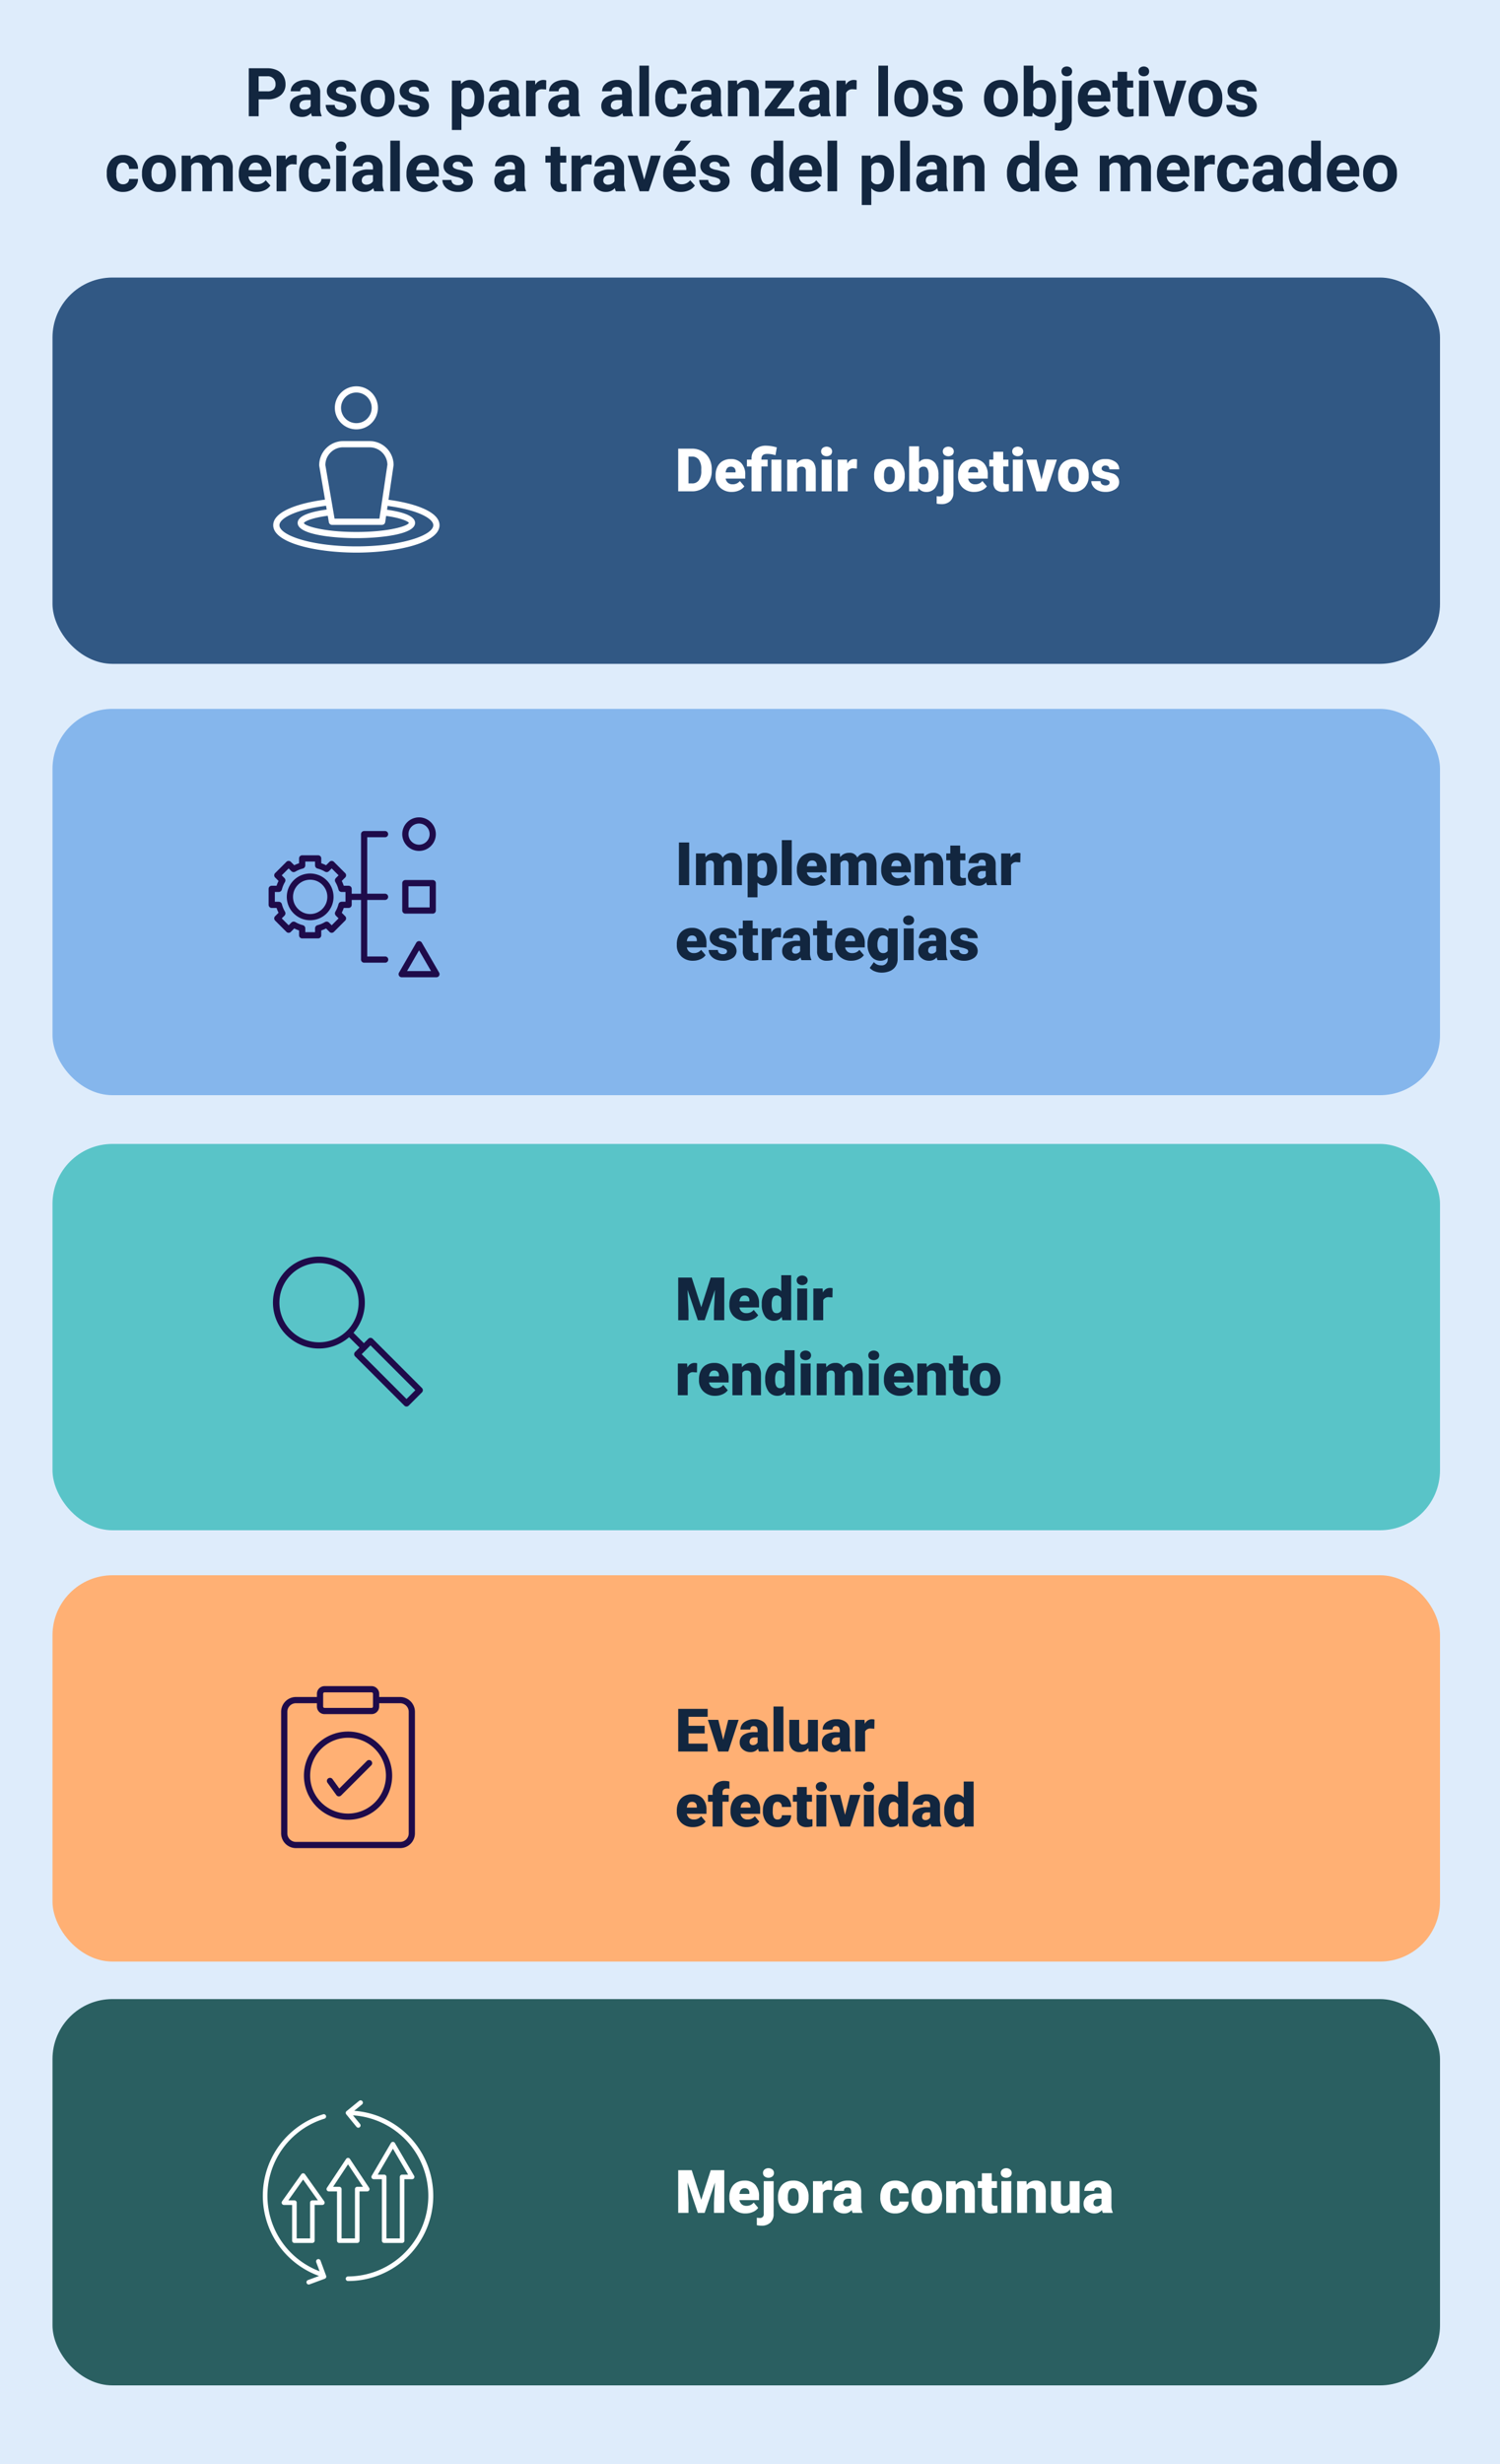 <svg xmlns="http://www.w3.org/2000/svg" width="400" height="657" viewBox="0 0 400 657">
  <rect x="0" y="0" width="400" height="657" fill="#808080" stroke="none"/>
  <g id="img3_1" transform="translate(4290 10081)">
    <g id="Grupo_1099560" data-name="Grupo 1099560" transform="translate(0 21)">
      <rect id="Rectángulo_378860" data-name="Rectángulo 378860" width="400" height="657" transform="translate(-3890 -9445) rotate(180)" fill="#deecfb"/>
      <rect id="Rectángulo_400937" data-name="Rectángulo 400937" width="370" height="103" rx="16" transform="translate(-4276 -10028)" fill="#315884"/>
      <rect id="Rectángulo_400938" data-name="Rectángulo 400938" width="370" height="103" rx="16" transform="translate(-4276 -9913)" fill="#85b6ec"/>
      <rect id="Rectángulo_400939" data-name="Rectángulo 400939" width="370" height="103" rx="16" transform="translate(-4276 -9797)" fill="#59c4c8"/>
      <rect id="Rectángulo_400940" data-name="Rectángulo 400940" width="370" height="103" rx="16" transform="translate(-4276 -9682)" fill="#ffb074"/>
      <path id="Feature_One" data-name="Feature One" d="M.859,15V3.625H4.523a5.39,5.39,0,0,1,2.711.684,4.805,4.805,0,0,1,1.879,1.93A5.826,5.826,0,0,1,9.8,9.031v.523a5.86,5.86,0,0,1-.66,2.8,4.826,4.826,0,0,1-1.859,1.938A5.271,5.271,0,0,1,4.6,15ZM3.6,5.742v7.148h.953a2.133,2.133,0,0,0,1.813-.84A4.116,4.116,0,0,0,7,9.555V9.063a4.082,4.082,0,0,0-.633-2.484,2.17,2.17,0,0,0-1.844-.836Zm11.57,9.414A4.345,4.345,0,0,1,12.023,14a4.006,4.006,0,0,1-1.2-3.02v-.219a5.191,5.191,0,0,1,.48-2.289,3.516,3.516,0,0,1,1.4-1.535,4.233,4.233,0,0,1,2.188-.543A3.659,3.659,0,0,1,17.7,7.5a4.344,4.344,0,0,1,1.031,3.082V11.6H13.5a1.9,1.9,0,0,0,.617,1.117,1.836,1.836,0,0,0,1.234.406A2.366,2.366,0,0,0,17.3,12.25l1.2,1.422a3.363,3.363,0,0,1-1.395,1.082A4.713,4.713,0,0,1,15.172,15.156Zm-.3-6.734q-1.156,0-1.375,1.531h2.656v-.2a1.3,1.3,0,0,0-.32-.98A1.275,1.275,0,0,0,14.875,8.422ZM20.406,15V8.375H19.18V6.547h1.227V6.266A3.228,3.228,0,0,1,21.516,3.68,4.433,4.433,0,0,1,24.4,2.836a10.23,10.23,0,0,1,2.75.453l-.359,2.078-.437-.117a6.962,6.962,0,0,0-1.8-.227q-1.508,0-1.508,1.375v.148H24.7V8.375H23.047V15Zm7.953,0H25.711V6.547h2.648Zm4.023-8.453.086.992a2.867,2.867,0,0,1,2.414-1.148,2.412,2.412,0,0,1,1.973.789,3.757,3.757,0,0,1,.676,2.375V15H34.891V9.664a1.426,1.426,0,0,0-.258-.941,1.193,1.193,0,0,0-.937-.3,1.256,1.256,0,0,0-1.148.609V15H29.914V6.547ZM41.766,15H39.125V6.547h2.641Zm-2.8-10.633a1.175,1.175,0,0,1,.406-.922,1.727,1.727,0,0,1,2.109,0,1.175,1.175,0,0,1,.406.922,1.175,1.175,0,0,1-.406.922,1.727,1.727,0,0,1-2.109,0A1.175,1.175,0,0,1,38.969,4.367ZM48.5,8.93l-.867-.062a1.558,1.558,0,0,0-1.594.781V15H43.406V6.547h2.469l.086,1.086a2.039,2.039,0,0,1,1.852-1.242,2.567,2.567,0,0,1,.734.094ZM53.1,10.7a4.989,4.989,0,0,1,.492-2.254,3.52,3.52,0,0,1,1.414-1.52,4.259,4.259,0,0,1,2.164-.531,3.887,3.887,0,0,1,2.992,1.176,4.512,4.512,0,0,1,1.094,3.2v.094A4.378,4.378,0,0,1,60.16,14a3.9,3.9,0,0,1-2.973,1.16,3.942,3.942,0,0,1-2.9-1.082,4.232,4.232,0,0,1-1.18-2.934Zm2.633.164a3.145,3.145,0,0,0,.367,1.719,1.223,1.223,0,0,0,1.086.547q1.406,0,1.438-2.164V10.7q0-2.273-1.453-2.273-1.32,0-1.43,1.961Zm14.531-.016a5.152,5.152,0,0,1-.859,3.2,2.878,2.878,0,0,1-2.422,1.117,2.5,2.5,0,0,1-2.078-1.023L64.8,15H62.438V3H65.07V7.227a2.41,2.41,0,0,1,1.9-.836,2.879,2.879,0,0,1,2.438,1.133,5.179,5.179,0,0,1,.859,3.188Zm-2.641-.168A3.437,3.437,0,0,0,67.3,8.941a1.093,1.093,0,0,0-1-.519A1.261,1.261,0,0,0,65.07,9.1v3.354a1.268,1.268,0,0,0,1.25.671,1.118,1.118,0,0,0,1.18-.9A6.5,6.5,0,0,0,67.625,10.676Zm6.633-4.129v8.742A3.068,3.068,0,0,1,73.4,17.6a3.3,3.3,0,0,1-2.375.813,5.607,5.607,0,0,1-1.242-.133V16.289a5.037,5.037,0,0,0,.742.07.963.963,0,0,0,1.094-1.086V6.547Zm-2.836-2.18a1.175,1.175,0,0,1,.406-.922,1.727,1.727,0,0,1,2.109,0,1.175,1.175,0,0,1,.406.922,1.175,1.175,0,0,1-.406.922,1.727,1.727,0,0,1-2.109,0A1.175,1.175,0,0,1,71.422,4.367Zm8.414,10.789A4.345,4.345,0,0,1,76.688,14a4.006,4.006,0,0,1-1.2-3.02v-.219a5.191,5.191,0,0,1,.48-2.289,3.516,3.516,0,0,1,1.4-1.535,4.233,4.233,0,0,1,2.188-.543A3.659,3.659,0,0,1,82.367,7.5,4.344,4.344,0,0,1,83.4,10.578V11.6H78.164a1.9,1.9,0,0,0,.617,1.117,1.836,1.836,0,0,0,1.234.406,2.366,2.366,0,0,0,1.953-.875l1.2,1.422a3.363,3.363,0,0,1-1.395,1.082A4.713,4.713,0,0,1,79.836,15.156Zm-.3-6.734q-1.156,0-1.375,1.531H80.82v-.2a1.3,1.3,0,0,0-.32-.98A1.275,1.275,0,0,0,79.539,8.422Zm7.984-3.977v2.1h1.391V8.375H87.523v3.867a.987.987,0,0,0,.172.664.922.922,0,0,0,.68.188,3.862,3.862,0,0,0,.656-.047V14.93a4.859,4.859,0,0,1-1.484.227,2.758,2.758,0,0,1-2.008-.641,2.626,2.626,0,0,1-.648-1.945v-4.2H83.813V6.547h1.078v-2.1ZM92.727,15H90.086V6.547h2.641ZM89.93,4.367a1.175,1.175,0,0,1,.406-.922,1.727,1.727,0,0,1,2.109,0,1.175,1.175,0,0,1,.406.922,1.175,1.175,0,0,1-.406.922,1.727,1.727,0,0,1-2.109,0A1.175,1.175,0,0,1,89.93,4.367Zm7.789,7.5,1.336-5.32h2.773L99.07,15H96.383L93.625,6.547h2.781Zm4.445-1.172a4.989,4.989,0,0,1,.492-2.254,3.52,3.52,0,0,1,1.414-1.52,4.259,4.259,0,0,1,2.164-.531,3.887,3.887,0,0,1,2.992,1.176,4.512,4.512,0,0,1,1.094,3.2v.094a4.378,4.378,0,0,1-1.1,3.137,3.9,3.9,0,0,1-2.973,1.16,3.942,3.942,0,0,1-2.9-1.082,4.232,4.232,0,0,1-1.18-2.934Zm2.633.164a3.145,3.145,0,0,0,.367,1.719,1.223,1.223,0,0,0,1.086.547q1.406,0,1.438-2.164V10.7q0-2.273-1.453-2.273-1.32,0-1.43,1.961Zm11.109,1.766a.608.608,0,0,0-.352-.539,5.348,5.348,0,0,0-1.336-.422,6.092,6.092,0,0,1-1.625-.574,2.722,2.722,0,0,1-.977-.863,2.061,2.061,0,0,1-.336-1.164,2.336,2.336,0,0,1,.961-1.918,3.958,3.958,0,0,1,2.516-.754,4.386,4.386,0,0,1,2.688.758,2.37,2.37,0,0,1,1.016,1.992H115.82q0-1.016-1.07-1.016a1.061,1.061,0,0,0-.7.23.714.714,0,0,0-.281.574.655.655,0,0,0,.344.57,3.248,3.248,0,0,0,1.1.359,9.486,9.486,0,0,1,1.324.336,2.406,2.406,0,0,1,1.906,2.352,2.214,2.214,0,0,1-1.027,1.883,4.505,4.505,0,0,1-2.66.727,4.6,4.6,0,0,1-1.937-.391,3.24,3.24,0,0,1-1.328-1.062,2.406,2.406,0,0,1-.477-1.414h2.461a1.017,1.017,0,0,0,.391.855,1.607,1.607,0,0,0,.961.27,1.264,1.264,0,0,0,.809-.219A.7.7,0,0,0,115.906,12.625Z" transform="translate(-4110 -9986)" fill="#fff"/>
      <path id="Feature_One-2" data-name="Feature One" d="M3.781,15H1.047V3.625H3.781ZM8.055,6.547l.086.992a2.906,2.906,0,0,1,2.414-1.148,2.14,2.14,0,0,1,2.164,1.273A2.813,2.813,0,0,1,15.2,6.391q2.57,0,2.641,3.109V15H15.2V9.664a1.611,1.611,0,0,0-.219-.945.931.931,0,0,0-.8-.3,1.247,1.247,0,0,0-1.164.7l.008.109V15H10.391V9.68a1.694,1.694,0,0,0-.211-.961.929.929,0,0,0-.8-.3,1.263,1.263,0,0,0-1.156.7V15H5.586V6.547ZM27.2,10.836a5.1,5.1,0,0,1-.887,3.145,2.843,2.843,0,0,1-2.395,1.176A2.437,2.437,0,0,1,22,14.3V18.25H19.367V6.547h2.461l.078.781A2.437,2.437,0,0,1,23.9,6.391a2.866,2.866,0,0,1,2.43,1.152,5.16,5.16,0,0,1,.867,3.168Zm-2.633-.164q0-2.25-1.312-2.25A1.239,1.239,0,0,0,22,9.094v3.328a1.279,1.279,0,0,0,1.266.7q1.258,0,1.3-2.172ZM31.133,15H28.492V3h2.641Zm5.711.156A4.345,4.345,0,0,1,33.7,14a4.006,4.006,0,0,1-1.2-3.02v-.219a5.191,5.191,0,0,1,.48-2.289,3.516,3.516,0,0,1,1.4-1.535,4.233,4.233,0,0,1,2.188-.543A3.659,3.659,0,0,1,39.375,7.5a4.344,4.344,0,0,1,1.031,3.082V11.6H35.172a1.9,1.9,0,0,0,.617,1.117,1.836,1.836,0,0,0,1.234.406,2.366,2.366,0,0,0,1.953-.875l1.2,1.422a3.363,3.363,0,0,1-1.395,1.082A4.713,4.713,0,0,1,36.844,15.156Zm-.3-6.734q-1.156,0-1.375,1.531h2.656v-.2a1.3,1.3,0,0,0-.32-.98A1.275,1.275,0,0,0,36.547,8.422Zm7.406-1.875.086.992a2.906,2.906,0,0,1,2.414-1.148,2.14,2.14,0,0,1,2.164,1.273A2.813,2.813,0,0,1,51.1,6.391q2.57,0,2.641,3.109V15H51.1V9.664a1.611,1.611,0,0,0-.219-.945.931.931,0,0,0-.8-.3,1.247,1.247,0,0,0-1.164.7l.008.109V15H46.289V9.68a1.694,1.694,0,0,0-.211-.961.929.929,0,0,0-.8-.3,1.263,1.263,0,0,0-1.156.7V15H41.484V6.547Zm15.383,8.609A4.345,4.345,0,0,1,56.188,14a4.006,4.006,0,0,1-1.2-3.02v-.219a5.191,5.191,0,0,1,.48-2.289,3.516,3.516,0,0,1,1.4-1.535,4.233,4.233,0,0,1,2.188-.543A3.659,3.659,0,0,1,61.867,7.5,4.344,4.344,0,0,1,62.9,10.578V11.6H57.664a1.9,1.9,0,0,0,.617,1.117,1.836,1.836,0,0,0,1.234.406,2.366,2.366,0,0,0,1.953-.875l1.2,1.422a3.363,3.363,0,0,1-1.395,1.082A4.713,4.713,0,0,1,59.336,15.156Zm-.3-6.734q-1.156,0-1.375,1.531H60.32v-.2A1.3,1.3,0,0,0,60,8.77,1.275,1.275,0,0,0,59.039,8.422Zm7.336-1.875.086.992a2.867,2.867,0,0,1,2.414-1.148,2.412,2.412,0,0,1,1.973.789,3.757,3.757,0,0,1,.676,2.375V15H68.883V9.664a1.426,1.426,0,0,0-.258-.941,1.193,1.193,0,0,0-.937-.3,1.256,1.256,0,0,0-1.148.609V15H63.906V6.547Zm9.672-2.1v2.1h1.391V8.375H76.047v3.867a.987.987,0,0,0,.172.664.922.922,0,0,0,.68.188,3.862,3.862,0,0,0,.656-.047V14.93a4.859,4.859,0,0,1-1.484.227,2.758,2.758,0,0,1-2.008-.641,2.626,2.626,0,0,1-.648-1.945v-4.2H72.336V6.547h1.078v-2.1ZM83.234,15a2.973,2.973,0,0,1-.25-.758,2.448,2.448,0,0,1-2.031.914,3,3,0,0,1-2.031-.723,2.3,2.3,0,0,1-.836-1.816A2.364,2.364,0,0,1,79.1,10.539a5.174,5.174,0,0,1,2.953-.7h.813V9.388q0-1.17-1.008-1.17a.824.824,0,0,0-.937.926H78.289a2.36,2.36,0,0,1,1.043-1.99,4.383,4.383,0,0,1,2.66-.765,3.843,3.843,0,0,1,2.555.789,2.743,2.743,0,0,1,.961,2.164v3.742a3.832,3.832,0,0,0,.359,1.781V15Zm-1.648-1.719a1.469,1.469,0,0,0,.816-.211,1.322,1.322,0,0,0,.465-.477V11.242H82.1q-1.375,0-1.375,1.234a.754.754,0,0,0,.242.582A.876.876,0,0,0,81.586,13.281ZM92.078,8.93l-.867-.062a1.558,1.558,0,0,0-1.594.781V15H86.984V6.547h2.469l.086,1.086a2.039,2.039,0,0,1,1.852-1.242,2.567,2.567,0,0,1,.734.094ZM4.828,35.156A4.345,4.345,0,0,1,1.68,34a4.006,4.006,0,0,1-1.2-3.02v-.219a5.191,5.191,0,0,1,.48-2.289,3.516,3.516,0,0,1,1.4-1.535,4.233,4.233,0,0,1,2.188-.543A3.659,3.659,0,0,1,7.359,27.5a4.344,4.344,0,0,1,1.031,3.082V31.6H3.156a1.9,1.9,0,0,0,.617,1.117,1.836,1.836,0,0,0,1.234.406,2.366,2.366,0,0,0,1.953-.875l1.2,1.422A3.363,3.363,0,0,1,6.77,34.754,4.713,4.713,0,0,1,4.828,35.156Zm-.3-6.734q-1.156,0-1.375,1.531H5.813v-.2a1.3,1.3,0,0,0-.32-.98A1.275,1.275,0,0,0,4.531,28.422Zm9.344,4.2a.608.608,0,0,0-.352-.539,5.348,5.348,0,0,0-1.336-.422,6.092,6.092,0,0,1-1.625-.574,2.722,2.722,0,0,1-.977-.863,2.061,2.061,0,0,1-.336-1.164,2.336,2.336,0,0,1,.961-1.918,3.958,3.958,0,0,1,2.516-.754,4.386,4.386,0,0,1,2.688.758,2.37,2.37,0,0,1,1.016,1.992H13.789q0-1.016-1.07-1.016a1.061,1.061,0,0,0-.7.23.714.714,0,0,0-.281.574.655.655,0,0,0,.344.57,3.248,3.248,0,0,0,1.1.359,9.485,9.485,0,0,1,1.324.336,2.406,2.406,0,0,1,1.906,2.352,2.214,2.214,0,0,1-1.027,1.883,4.505,4.505,0,0,1-2.66.727,4.6,4.6,0,0,1-1.937-.391A3.24,3.24,0,0,1,9.461,33.7a2.406,2.406,0,0,1-.477-1.414h2.461a1.017,1.017,0,0,0,.391.855,1.607,1.607,0,0,0,.961.27,1.264,1.264,0,0,0,.809-.219A.7.7,0,0,0,13.875,32.625Zm6.836-8.18v2.1H22.1v1.828H20.711v3.867a.987.987,0,0,0,.172.664.922.922,0,0,0,.68.188,3.862,3.862,0,0,0,.656-.047V34.93a4.859,4.859,0,0,1-1.484.227,2.758,2.758,0,0,1-2.008-.641,2.626,2.626,0,0,1-.648-1.945v-4.2H17V26.547h1.078v-2.1ZM28.25,28.93l-.867-.062a1.558,1.558,0,0,0-1.594.781V35H23.156V26.547h2.469l.086,1.086a2.039,2.039,0,0,1,1.852-1.242,2.567,2.567,0,0,1,.734.094ZM33.727,35a2.973,2.973,0,0,1-.25-.758,2.448,2.448,0,0,1-2.031.914,3,3,0,0,1-2.031-.723,2.3,2.3,0,0,1-.836-1.816,2.364,2.364,0,0,1,1.016-2.078,5.174,5.174,0,0,1,2.953-.7h.813v-.448q0-1.17-1.008-1.17a.824.824,0,0,0-.937.926H28.781a2.36,2.36,0,0,1,1.043-1.99,4.383,4.383,0,0,1,2.66-.765,3.843,3.843,0,0,1,2.555.789A2.743,2.743,0,0,1,36,29.344v3.742a3.832,3.832,0,0,0,.359,1.781V35Zm-1.648-1.719a1.469,1.469,0,0,0,.816-.211,1.322,1.322,0,0,0,.465-.477V31.242h-.766q-1.375,0-1.375,1.234a.754.754,0,0,0,.242.582A.876.876,0,0,0,32.078,33.281Zm8.445-8.836v2.1h1.391v1.828H40.523v3.867a.987.987,0,0,0,.172.664.922.922,0,0,0,.68.188,3.862,3.862,0,0,0,.656-.047V34.93a4.859,4.859,0,0,1-1.484.227,2.758,2.758,0,0,1-2.008-.641,2.626,2.626,0,0,1-.648-1.945v-4.2H36.813V26.547h1.078v-2.1Zm6.516,10.711A4.345,4.345,0,0,1,43.891,34a4.006,4.006,0,0,1-1.2-3.02v-.219a5.191,5.191,0,0,1,.48-2.289,3.516,3.516,0,0,1,1.4-1.535,4.233,4.233,0,0,1,2.188-.543A3.659,3.659,0,0,1,49.57,27.5,4.344,4.344,0,0,1,50.6,30.578V31.6H45.367a1.9,1.9,0,0,0,.617,1.117,1.836,1.836,0,0,0,1.234.406,2.366,2.366,0,0,0,1.953-.875l1.2,1.422a3.363,3.363,0,0,1-1.395,1.082A4.713,4.713,0,0,1,47.039,35.156Zm-.3-6.734q-1.156,0-1.375,1.531h2.656v-.2a1.3,1.3,0,0,0-.32-.98A1.275,1.275,0,0,0,46.742,28.422Zm4.609,2.289a5.708,5.708,0,0,1,.422-2.266,3.4,3.4,0,0,1,1.211-1.52,3.192,3.192,0,0,1,1.836-.535,2.538,2.538,0,0,1,2.063.891l.094-.734h2.391V34.68a3.564,3.564,0,0,1-.52,1.941,3.334,3.334,0,0,1-1.5,1.266,5.528,5.528,0,0,1-2.281.441,4.769,4.769,0,0,1-1.8-.352,3.251,3.251,0,0,1-1.332-.914l1.1-1.547a2.414,2.414,0,0,0,1.938.867,1.568,1.568,0,0,0,1.75-1.8V34.32a2.472,2.472,0,0,1-1.914.836,3.055,3.055,0,0,1-2.5-1.184,4.9,4.9,0,0,1-.953-3.168Zm2.641.164a3.007,3.007,0,0,0,.391,1.645,1.232,1.232,0,0,0,1.094.605,1.4,1.4,0,0,0,1.242-.57V29a1.363,1.363,0,0,0-1.227-.578,1.241,1.241,0,0,0-1.1.629A3.429,3.429,0,0,0,53.992,30.875ZM63.641,35H61V26.547h2.641Zm-2.8-10.633a1.175,1.175,0,0,1,.406-.922,1.727,1.727,0,0,1,2.109,0,1.249,1.249,0,0,1,0,1.844,1.727,1.727,0,0,1-2.109,0A1.175,1.175,0,0,1,60.844,24.367ZM70.023,35a2.973,2.973,0,0,1-.25-.758,2.448,2.448,0,0,1-2.031.914,3,3,0,0,1-2.031-.723,2.3,2.3,0,0,1-.836-1.816,2.364,2.364,0,0,1,1.016-2.078,5.174,5.174,0,0,1,2.953-.7h.813v-.448q0-1.17-1.008-1.17a.824.824,0,0,0-.937.926H65.078a2.36,2.36,0,0,1,1.043-1.99,4.383,4.383,0,0,1,2.66-.765,3.843,3.843,0,0,1,2.555.789,2.743,2.743,0,0,1,.961,2.164v3.742a3.832,3.832,0,0,0,.359,1.781V35Zm-1.648-1.719a1.469,1.469,0,0,0,.816-.211,1.322,1.322,0,0,0,.465-.477V31.242h-.766q-1.375,0-1.375,1.234a.754.754,0,0,0,.242.582A.876.876,0,0,0,68.375,33.281Zm9.8-.656a.608.608,0,0,0-.352-.539,5.348,5.348,0,0,0-1.336-.422,6.092,6.092,0,0,1-1.625-.574,2.722,2.722,0,0,1-.977-.863,2.061,2.061,0,0,1-.336-1.164,2.336,2.336,0,0,1,.961-1.918,3.958,3.958,0,0,1,2.516-.754,4.386,4.386,0,0,1,2.688.758,2.37,2.37,0,0,1,1.016,1.992H78.094q0-1.016-1.07-1.016a1.061,1.061,0,0,0-.7.23.714.714,0,0,0-.281.574.655.655,0,0,0,.344.57,3.248,3.248,0,0,0,1.1.359,9.486,9.486,0,0,1,1.324.336,2.406,2.406,0,0,1,1.906,2.352,2.214,2.214,0,0,1-1.027,1.883,4.505,4.505,0,0,1-2.66.727,4.6,4.6,0,0,1-1.937-.391A3.24,3.24,0,0,1,73.766,33.7a2.406,2.406,0,0,1-.477-1.414H75.75a1.017,1.017,0,0,0,.391.855,1.607,1.607,0,0,0,.961.27,1.264,1.264,0,0,0,.809-.219A.7.7,0,0,0,78.18,32.625Z" transform="translate(-4110 -9881)" fill="#12263f"/>
      <path id="Feature_One-3" data-name="Feature One" d="M4.461,3.625,7,11.539,9.531,3.625h3.609V15h-2.75V12.344l.266-5.437L7.906,15H6.094L3.336,6.9,3.6,12.344V15H.859V3.625ZM18.852,15.156A4.345,4.345,0,0,1,15.7,14a4.006,4.006,0,0,1-1.2-3.02v-.219a5.191,5.191,0,0,1,.48-2.289,3.516,3.516,0,0,1,1.4-1.535,4.233,4.233,0,0,1,2.188-.543A3.659,3.659,0,0,1,21.383,7.5a4.344,4.344,0,0,1,1.031,3.082V11.6H17.18a1.9,1.9,0,0,0,.617,1.117,1.836,1.836,0,0,0,1.234.406,2.366,2.366,0,0,0,1.953-.875l1.2,1.422a3.363,3.363,0,0,1-1.395,1.082A4.713,4.713,0,0,1,18.852,15.156Zm-.3-6.734q-1.156,0-1.375,1.531h2.656v-.2a1.3,1.3,0,0,0-.32-.98A1.275,1.275,0,0,0,18.555,8.422Zm4.586,2.289a5.164,5.164,0,0,1,.867-3.164A2.854,2.854,0,0,1,26.43,6.391a2.428,2.428,0,0,1,1.906.891V3h2.641V15H28.609l-.133-.906a2.493,2.493,0,0,1-2.062,1.063A2.849,2.849,0,0,1,24.023,14,5.327,5.327,0,0,1,23.141,10.711Zm2.633.164q0,2.25,1.313,2.25a1.3,1.3,0,0,0,1.25-.734V9.172a1.261,1.261,0,0,0-1.234-.75q-1.219,0-1.32,1.969ZM35.25,15H32.609V6.547H35.25Zm-2.8-10.633a1.175,1.175,0,0,1,.406-.922,1.727,1.727,0,0,1,2.109,0,1.175,1.175,0,0,1,.406.922,1.175,1.175,0,0,1-.406.922,1.727,1.727,0,0,1-2.109,0A1.175,1.175,0,0,1,32.453,4.367ZM41.984,8.93l-.867-.062a1.558,1.558,0,0,0-1.594.781V15H36.891V6.547h2.469l.086,1.086A2.039,2.039,0,0,1,41.3,6.391a2.567,2.567,0,0,1,.734.094Zm-36.133,20-.867-.062a1.558,1.558,0,0,0-1.594.781V35H.758V26.547H3.227l.086,1.086a2.039,2.039,0,0,1,1.852-1.242,2.567,2.567,0,0,1,.734.094Zm4.891,6.227A4.345,4.345,0,0,1,7.594,34a4.006,4.006,0,0,1-1.2-3.02v-.219a5.191,5.191,0,0,1,.48-2.289,3.516,3.516,0,0,1,1.4-1.535,4.233,4.233,0,0,1,2.188-.543A3.659,3.659,0,0,1,13.273,27.5,4.344,4.344,0,0,1,14.3,30.578V31.6H9.07a1.9,1.9,0,0,0,.617,1.117,1.836,1.836,0,0,0,1.234.406,2.366,2.366,0,0,0,1.953-.875l1.2,1.422a3.363,3.363,0,0,1-1.395,1.082A4.713,4.713,0,0,1,10.742,35.156Zm-.3-6.734q-1.156,0-1.375,1.531h2.656v-.2a1.3,1.3,0,0,0-.32-.98A1.275,1.275,0,0,0,10.445,28.422Zm7.336-1.875.086.992a2.867,2.867,0,0,1,2.414-1.148,2.412,2.412,0,0,1,1.973.789,3.757,3.757,0,0,1,.676,2.375V35H20.289V29.664a1.426,1.426,0,0,0-.258-.941,1.193,1.193,0,0,0-.937-.3,1.256,1.256,0,0,0-1.148.609V35H15.313V26.547Zm6.273,4.164a5.164,5.164,0,0,1,.867-3.164,2.854,2.854,0,0,1,2.422-1.156,2.428,2.428,0,0,1,1.906.891V23h2.641V35H29.523l-.133-.906a2.493,2.493,0,0,1-2.062,1.063A2.849,2.849,0,0,1,24.938,34,5.327,5.327,0,0,1,24.055,30.711Zm2.633.164q0,2.25,1.313,2.25a1.3,1.3,0,0,0,1.25-.734V29.172a1.261,1.261,0,0,0-1.234-.75q-1.219,0-1.32,1.969ZM36.164,35H33.523V26.547h2.641Zm-2.8-10.633a1.175,1.175,0,0,1,.406-.922,1.727,1.727,0,0,1,2.109,0,1.249,1.249,0,0,1,0,1.844,1.727,1.727,0,0,1-2.109,0A1.175,1.175,0,0,1,33.367,24.367Zm6.906,2.18.086.992a2.906,2.906,0,0,1,2.414-1.148,2.14,2.14,0,0,1,2.164,1.273,2.813,2.813,0,0,1,2.484-1.273q2.57,0,2.641,3.109V35H47.422V29.664a1.611,1.611,0,0,0-.219-.945.931.931,0,0,0-.8-.3,1.247,1.247,0,0,0-1.164.7l.008.109V35H42.609V29.68a1.694,1.694,0,0,0-.211-.961.929.929,0,0,0-.8-.3,1.263,1.263,0,0,0-1.156.7V35H37.8V26.547ZM54.344,35H51.7V26.547h2.641Zm-2.8-10.633a1.175,1.175,0,0,1,.406-.922,1.727,1.727,0,0,1,2.109,0,1.249,1.249,0,0,1,0,1.844,1.727,1.727,0,0,1-2.109,0A1.175,1.175,0,0,1,51.547,24.367Zm8.508,10.789A4.345,4.345,0,0,1,56.906,34a4.006,4.006,0,0,1-1.2-3.02v-.219a5.191,5.191,0,0,1,.48-2.289,3.516,3.516,0,0,1,1.4-1.535,4.233,4.233,0,0,1,2.188-.543A3.659,3.659,0,0,1,62.586,27.5a4.344,4.344,0,0,1,1.031,3.082V31.6H58.383A1.9,1.9,0,0,0,59,32.719a1.836,1.836,0,0,0,1.234.406,2.366,2.366,0,0,0,1.953-.875l1.2,1.422A3.363,3.363,0,0,1,62,34.754,4.713,4.713,0,0,1,60.055,35.156Zm-.3-6.734q-1.156,0-1.375,1.531h2.656v-.2a1.3,1.3,0,0,0-.32-.98A1.275,1.275,0,0,0,59.758,28.422Zm7.336-1.875.086.992a2.867,2.867,0,0,1,2.414-1.148,2.412,2.412,0,0,1,1.973.789,3.757,3.757,0,0,1,.676,2.375V35H69.6V29.664a1.426,1.426,0,0,0-.258-.941,1.193,1.193,0,0,0-.937-.3,1.256,1.256,0,0,0-1.148.609V35H64.625V26.547Zm9.672-2.1v2.1h1.391v1.828H76.766v3.867a.987.987,0,0,0,.172.664.922.922,0,0,0,.68.188,3.862,3.862,0,0,0,.656-.047V34.93a4.859,4.859,0,0,1-1.484.227,2.758,2.758,0,0,1-2.008-.641,2.626,2.626,0,0,1-.648-1.945v-4.2H73.055V26.547h1.078v-2.1Zm1.859,6.25a4.989,4.989,0,0,1,.492-2.254,3.52,3.52,0,0,1,1.414-1.52,4.259,4.259,0,0,1,2.164-.531,3.887,3.887,0,0,1,2.992,1.176,4.512,4.512,0,0,1,1.094,3.2v.094A4.378,4.378,0,0,1,85.684,34a3.9,3.9,0,0,1-2.973,1.16,3.942,3.942,0,0,1-2.9-1.082,4.232,4.232,0,0,1-1.18-2.934Zm2.633.164a3.145,3.145,0,0,0,.367,1.719,1.223,1.223,0,0,0,1.086.547q1.406,0,1.438-2.164V30.7q0-2.273-1.453-2.273-1.32,0-1.43,1.961Z" transform="translate(-4110 -9765)" fill="#12263f"/>
      <path id="Feature_One-4" data-name="Feature One" d="M7.914,10.172H3.6v2.719H8.7V15H.859V3.625H8.711V5.742H3.6v2.4H7.914Zm4.945,1.7L14.2,6.547h2.773L14.211,15H11.523L8.766,6.547h2.781ZM22.4,15a2.973,2.973,0,0,1-.25-.758,2.448,2.448,0,0,1-2.031.914,3,3,0,0,1-2.031-.723,2.3,2.3,0,0,1-.836-1.816,2.364,2.364,0,0,1,1.016-2.078,5.174,5.174,0,0,1,2.953-.7h.813V9.388q0-1.17-1.008-1.17a.824.824,0,0,0-.937.926H17.453A2.36,2.36,0,0,1,18.5,7.155a4.383,4.383,0,0,1,2.66-.765,3.843,3.843,0,0,1,2.555.789,2.743,2.743,0,0,1,.961,2.164v3.742a3.832,3.832,0,0,0,.359,1.781V15ZM20.75,13.281a1.469,1.469,0,0,0,.816-.211,1.322,1.322,0,0,0,.465-.477V11.242h-.766q-1.375,0-1.375,1.234a.754.754,0,0,0,.242.582A.876.876,0,0,0,20.75,13.281ZM28.906,15H26.266V3h2.641Zm6.656-.914a2.714,2.714,0,0,1-2.258,1.07,2.662,2.662,0,0,1-2.105-.809,3.4,3.4,0,0,1-.715-2.324V6.547h2.633v5.492a.946.946,0,0,0,1.055,1.086,1.376,1.376,0,0,0,1.289-.648V6.547h2.648V15H35.641Zm8.75.914a2.973,2.973,0,0,1-.25-.758,2.448,2.448,0,0,1-2.031.914A3,3,0,0,1,40,14.434a2.3,2.3,0,0,1-.836-1.816,2.364,2.364,0,0,1,1.016-2.078,5.174,5.174,0,0,1,2.953-.7h.813V9.388q0-1.17-1.008-1.17A.824.824,0,0,0,42,9.145H39.367a2.36,2.36,0,0,1,1.043-1.99,4.383,4.383,0,0,1,2.66-.765,3.843,3.843,0,0,1,2.555.789,2.743,2.743,0,0,1,.961,2.164v3.742a3.832,3.832,0,0,0,.359,1.781V15Zm-1.648-1.719a1.469,1.469,0,0,0,.816-.211,1.322,1.322,0,0,0,.465-.477V11.242H43.18q-1.375,0-1.375,1.234a.754.754,0,0,0,.242.582A.876.876,0,0,0,42.664,13.281ZM53.156,8.93l-.867-.062a1.558,1.558,0,0,0-1.594.781V15H48.063V6.547h2.469l.086,1.086a2.039,2.039,0,0,1,1.852-1.242,2.567,2.567,0,0,1,.734.094ZM4.828,35.156A4.345,4.345,0,0,1,1.68,34a4.006,4.006,0,0,1-1.2-3.02v-.219a5.191,5.191,0,0,1,.48-2.289,3.516,3.516,0,0,1,1.4-1.535,4.233,4.233,0,0,1,2.188-.543A3.659,3.659,0,0,1,7.359,27.5a4.344,4.344,0,0,1,1.031,3.082V31.6H3.156a1.9,1.9,0,0,0,.617,1.117,1.836,1.836,0,0,0,1.234.406,2.366,2.366,0,0,0,1.953-.875l1.2,1.422A3.363,3.363,0,0,1,6.77,34.754,4.713,4.713,0,0,1,4.828,35.156Zm-.3-6.734q-1.156,0-1.375,1.531H5.813v-.2a1.3,1.3,0,0,0-.32-.98A1.275,1.275,0,0,0,4.531,28.422ZM10.031,35V28.375H8.8V26.547h1.227v-.672a2.921,2.921,0,0,1,.852-2.242,3.364,3.364,0,0,1,2.391-.8A5.235,5.235,0,0,1,14.508,23l.008,1.938a2.4,2.4,0,0,0-.648-.07q-1.2,0-1.2,1.031v.648H14.32v1.828H12.672V35Zm9.117.156A4.345,4.345,0,0,1,16,34a4.006,4.006,0,0,1-1.2-3.02v-.219a5.191,5.191,0,0,1,.48-2.289,3.516,3.516,0,0,1,1.4-1.535,4.233,4.233,0,0,1,2.188-.543A3.659,3.659,0,0,1,21.68,27.5a4.344,4.344,0,0,1,1.031,3.082V31.6H17.477a1.9,1.9,0,0,0,.617,1.117,1.836,1.836,0,0,0,1.234.406,2.366,2.366,0,0,0,1.953-.875l1.2,1.422a3.363,3.363,0,0,1-1.395,1.082A4.713,4.713,0,0,1,19.148,35.156Zm-.3-6.734q-1.156,0-1.375,1.531h2.656v-.2a1.3,1.3,0,0,0-.32-.98A1.275,1.275,0,0,0,18.852,28.422Zm8.492,4.7a1.171,1.171,0,0,0,.859-.3,1.1,1.1,0,0,0,.3-.84h2.469a2.923,2.923,0,0,1-1,2.281,3.705,3.705,0,0,1-2.566.891A3.751,3.751,0,0,1,24.5,34a4.556,4.556,0,0,1-1.062-3.2v-.109a5.149,5.149,0,0,1,.473-2.262,3.441,3.441,0,0,1,1.363-1.508,4.065,4.065,0,0,1,2.109-.527A3.658,3.658,0,0,1,30,27.3a3.242,3.242,0,0,1,.969,2.477H28.5a1.445,1.445,0,0,0-.32-1.008,1.106,1.106,0,0,0-.859-.352q-1.023,0-1.2,1.3a9.206,9.206,0,0,0-.055,1.141,3.616,3.616,0,0,0,.3,1.766A1.055,1.055,0,0,0,27.344,33.125Zm7.8-8.68v2.1h1.391v1.828H35.148v3.867a.987.987,0,0,0,.172.664.922.922,0,0,0,.68.188,3.862,3.862,0,0,0,.656-.047V34.93a4.859,4.859,0,0,1-1.484.227,2.758,2.758,0,0,1-2.008-.641,2.626,2.626,0,0,1-.648-1.945v-4.2H31.438V26.547h1.078v-2.1ZM40.352,35H37.711V26.547h2.641Zm-2.8-10.633a1.175,1.175,0,0,1,.406-.922,1.727,1.727,0,0,1,2.109,0,1.249,1.249,0,0,1,0,1.844,1.727,1.727,0,0,1-2.109,0A1.175,1.175,0,0,1,37.555,24.367Zm7.789,7.5,1.336-5.32h2.773L46.7,35H44.008L41.25,26.547h2.781ZM53.016,35H50.375V26.547h2.641Zm-2.8-10.633a1.175,1.175,0,0,1,.406-.922,1.727,1.727,0,0,1,2.109,0,1.249,1.249,0,0,1,0,1.844,1.727,1.727,0,0,1-2.109,0A1.175,1.175,0,0,1,50.219,24.367ZM54.3,30.711a5.164,5.164,0,0,1,.867-3.164,2.854,2.854,0,0,1,2.422-1.156,2.428,2.428,0,0,1,1.906.891V23h2.641V35H59.773l-.133-.906a2.493,2.493,0,0,1-2.062,1.063A2.849,2.849,0,0,1,55.188,34,5.327,5.327,0,0,1,54.3,30.711Zm2.633.164q0,2.25,1.313,2.25a1.3,1.3,0,0,0,1.25-.734V29.172a1.261,1.261,0,0,0-1.234-.75q-1.219,0-1.32,1.969ZM68.4,35a2.973,2.973,0,0,1-.25-.758,2.448,2.448,0,0,1-2.031.914,3,3,0,0,1-2.031-.723,2.3,2.3,0,0,1-.836-1.816,2.364,2.364,0,0,1,1.016-2.078,5.174,5.174,0,0,1,2.953-.7h.813v-.448q0-1.17-1.008-1.17a.824.824,0,0,0-.937.926H63.453a2.36,2.36,0,0,1,1.043-1.99,4.383,4.383,0,0,1,2.66-.765,3.843,3.843,0,0,1,2.555.789,2.743,2.743,0,0,1,.961,2.164v3.742a3.832,3.832,0,0,0,.359,1.781V35ZM66.75,33.281a1.469,1.469,0,0,0,.816-.211,1.322,1.322,0,0,0,.465-.477V31.242h-.766q-1.375,0-1.375,1.234a.754.754,0,0,0,.242.582A.876.876,0,0,0,66.75,33.281Zm5.047-2.57a5.164,5.164,0,0,1,.867-3.164,2.854,2.854,0,0,1,2.422-1.156,2.428,2.428,0,0,1,1.906.891V23h2.641V35H77.266l-.133-.906a2.493,2.493,0,0,1-2.062,1.063A2.849,2.849,0,0,1,72.68,34,5.327,5.327,0,0,1,71.8,30.711Zm2.633.164q0,2.25,1.313,2.25a1.3,1.3,0,0,0,1.25-.734V29.172a1.261,1.261,0,0,0-1.234-.75q-1.219,0-1.32,1.969Z" transform="translate(-4110 -9650)" fill="#12263f"/>
      <rect id="Rectángulo_401006" data-name="Rectángulo 401006" width="370" height="103" rx="16" transform="translate(-4276 -9569)" fill="#2a5f61"/>
      <path id="Feature_One-5" data-name="Feature One" d="M4.461,3.625,7,11.539,9.531,3.625h3.609V15h-2.75V12.344l.266-5.437L7.906,15H6.094L3.336,6.9,3.6,12.344V15H.859V3.625ZM18.852,15.156A4.345,4.345,0,0,1,15.7,14a4.006,4.006,0,0,1-1.2-3.02v-.219a5.191,5.191,0,0,1,.48-2.289,3.516,3.516,0,0,1,1.4-1.535,4.233,4.233,0,0,1,2.188-.543A3.659,3.659,0,0,1,21.383,7.5a4.344,4.344,0,0,1,1.031,3.082V11.6H17.18a1.9,1.9,0,0,0,.617,1.117,1.836,1.836,0,0,0,1.234.406,2.366,2.366,0,0,0,1.953-.875l1.2,1.422a3.363,3.363,0,0,1-1.395,1.082A4.713,4.713,0,0,1,18.852,15.156Zm-.3-6.734q-1.156,0-1.375,1.531h2.656v-.2a1.3,1.3,0,0,0-.32-.98A1.275,1.275,0,0,0,18.555,8.422ZM26.3,6.547v8.742a3.068,3.068,0,0,1-.859,2.313,3.3,3.3,0,0,1-2.375.813,5.607,5.607,0,0,1-1.242-.133V16.289a5.037,5.037,0,0,0,.742.07.963.963,0,0,0,1.094-1.086V6.547Zm-2.836-2.18a1.175,1.175,0,0,1,.406-.922,1.727,1.727,0,0,1,2.109,0,1.175,1.175,0,0,1,.406.922,1.175,1.175,0,0,1-.406.922,1.727,1.727,0,0,1-2.109,0A1.175,1.175,0,0,1,23.469,4.367ZM27.461,10.7a4.989,4.989,0,0,1,.492-2.254,3.52,3.52,0,0,1,1.414-1.52,4.259,4.259,0,0,1,2.164-.531,3.887,3.887,0,0,1,2.992,1.176,4.512,4.512,0,0,1,1.094,3.2v.094A4.378,4.378,0,0,1,34.52,14a3.9,3.9,0,0,1-2.973,1.16,3.942,3.942,0,0,1-2.9-1.082,4.232,4.232,0,0,1-1.18-2.934Zm2.633.164a3.145,3.145,0,0,0,.367,1.719,1.223,1.223,0,0,0,1.086.547q1.406,0,1.438-2.164V10.7q0-2.273-1.453-2.273-1.32,0-1.43,1.961Zm11.8-1.93-.867-.062a1.558,1.558,0,0,0-1.594.781V15H36.8V6.547h2.469l.086,1.086A2.039,2.039,0,0,1,41.2,6.391a2.567,2.567,0,0,1,.734.094ZM47.367,15a2.973,2.973,0,0,1-.25-.758,2.448,2.448,0,0,1-2.031.914,3,3,0,0,1-2.031-.723,2.3,2.3,0,0,1-.836-1.816,2.364,2.364,0,0,1,1.016-2.078,5.174,5.174,0,0,1,2.953-.7H47V9.388q0-1.17-1.008-1.17a.824.824,0,0,0-.937.926H42.422a2.36,2.36,0,0,1,1.043-1.99,4.383,4.383,0,0,1,2.66-.765,3.843,3.843,0,0,1,2.555.789,2.743,2.743,0,0,1,.961,2.164v3.742A3.832,3.832,0,0,0,50,14.867V15Zm-1.648-1.719a1.469,1.469,0,0,0,.816-.211A1.322,1.322,0,0,0,47,12.594V11.242h-.766q-1.375,0-1.375,1.234a.754.754,0,0,0,.242.582A.876.876,0,0,0,45.719,13.281Zm12.938-.156a1.171,1.171,0,0,0,.859-.3,1.1,1.1,0,0,0,.3-.84h2.469a2.922,2.922,0,0,1-1,2.281,3.705,3.705,0,0,1-2.566.891A3.751,3.751,0,0,1,55.813,14a4.556,4.556,0,0,1-1.062-3.2v-.109a5.149,5.149,0,0,1,.473-2.262,3.441,3.441,0,0,1,1.363-1.508A4.065,4.065,0,0,1,58.7,6.391a3.658,3.658,0,0,1,2.617.914,3.242,3.242,0,0,1,.969,2.477H59.813a1.445,1.445,0,0,0-.32-1.008,1.106,1.106,0,0,0-.859-.352q-1.023,0-1.2,1.3a9.206,9.206,0,0,0-.055,1.141,3.616,3.616,0,0,0,.3,1.766A1.055,1.055,0,0,0,58.656,13.125Zm4.406-2.43a4.989,4.989,0,0,1,.492-2.254,3.52,3.52,0,0,1,1.414-1.52,4.259,4.259,0,0,1,2.164-.531,3.887,3.887,0,0,1,2.992,1.176,4.512,4.512,0,0,1,1.094,3.2v.094A4.378,4.378,0,0,1,70.121,14a3.9,3.9,0,0,1-2.973,1.16,3.942,3.942,0,0,1-2.9-1.082,4.232,4.232,0,0,1-1.18-2.934Zm2.633.164a3.145,3.145,0,0,0,.367,1.719,1.223,1.223,0,0,0,1.086.547q1.406,0,1.438-2.164V10.7q0-2.273-1.453-2.273-1.32,0-1.43,1.961Zm9.1-4.312.086.992A2.867,2.867,0,0,1,77.3,6.391a2.412,2.412,0,0,1,1.973.789,3.757,3.757,0,0,1,.676,2.375V15H77.3V9.664a1.426,1.426,0,0,0-.258-.941,1.193,1.193,0,0,0-.937-.3,1.256,1.256,0,0,0-1.148.609V15H72.328V6.547Zm9.672-2.1v2.1h1.391V8.375H84.469v3.867a.987.987,0,0,0,.172.664.922.922,0,0,0,.68.188,3.862,3.862,0,0,0,.656-.047V14.93a4.859,4.859,0,0,1-1.484.227,2.758,2.758,0,0,1-2.008-.641,2.626,2.626,0,0,1-.648-1.945v-4.2H80.758V6.547h1.078v-2.1ZM89.672,15H87.031V6.547h2.641Zm-2.8-10.633a1.175,1.175,0,0,1,.406-.922,1.727,1.727,0,0,1,2.109,0,1.175,1.175,0,0,1,.406.922,1.175,1.175,0,0,1-.406.922,1.727,1.727,0,0,1-2.109,0A1.175,1.175,0,0,1,86.875,4.367Zm6.836,2.18.086.992a2.867,2.867,0,0,1,2.414-1.148,2.412,2.412,0,0,1,1.973.789,3.757,3.757,0,0,1,.676,2.375V15H96.219V9.664a1.426,1.426,0,0,0-.258-.941,1.193,1.193,0,0,0-.937-.3,1.256,1.256,0,0,0-1.148.609V15H91.242V6.547Zm11.641,7.539a2.714,2.714,0,0,1-2.258,1.07,2.662,2.662,0,0,1-2.105-.809,3.4,3.4,0,0,1-.715-2.324V6.547h2.633v5.492a.946.946,0,0,0,1.055,1.086,1.376,1.376,0,0,0,1.289-.648V6.547H107.9V15H105.43ZM114.1,15a2.973,2.973,0,0,1-.25-.758,2.448,2.448,0,0,1-2.031.914,3,3,0,0,1-2.031-.723,2.3,2.3,0,0,1-.836-1.816,2.364,2.364,0,0,1,1.016-2.078,5.174,5.174,0,0,1,2.953-.7h.813V9.388q0-1.17-1.008-1.17a.824.824,0,0,0-.937.926h-2.633a2.36,2.36,0,0,1,1.043-1.99,4.383,4.383,0,0,1,2.66-.765,3.843,3.843,0,0,1,2.555.789,2.743,2.743,0,0,1,.961,2.164v3.742a3.832,3.832,0,0,0,.359,1.781V15Zm-1.648-1.719a1.469,1.469,0,0,0,.816-.211,1.322,1.322,0,0,0,.465-.477V11.242h-.766q-1.375,0-1.375,1.234a.754.754,0,0,0,.242.582A.876.876,0,0,0,112.453,13.281Z" transform="translate(-4110 -9527)" fill="#fff"/>
      <g id="Grupo_1099707" data-name="Grupo 1099707" transform="translate(-315.802 -162.243)">
        <path id="Trazado_873582" data-name="Trazado 873582" d="M756.3,25.454a22.725,22.725,0,0,1-22.722,22.722.611.611,0,0,1,0-1.223A21.5,21.5,0,0,0,734.9,4L736.782,6.3a.611.611,0,0,1-.947.773L733.1,3.73a.609.609,0,0,1,.087-.859L736.535.137a.611.611,0,1,1,.773.947l-2.091,1.708A22.719,22.719,0,0,1,756.3,25.454Zm-30.06,17.273a.611.611,0,0,0-1.147.424l.9,2.424a21.507,21.507,0,0,1,1.3-40.686.611.611,0,0,0-.356-1.17A22.905,22.905,0,0,0,715.4,11.813a22.729,22.729,0,0,0,10.445,35.014l-2.95,1.091a.611.611,0,1,0,.424,1.146l4.053-1.5a.61.61,0,0,0,.361-.785Zm-7.577-5.31V27.889h-2.178a.612.612,0,0,1-.5-.966l5.12-7.215a.611.611,0,0,1,1,0l5.12,7.215a.612.612,0,0,1-.5.966h-2.055v9.528a.612.612,0,0,1-.611.611h-4.785a.611.611,0,0,1-.612-.611m.612-10.752a.612.612,0,0,1,.611.611v9.529h3.565V27.276a.612.612,0,0,1,.611-.611h1.482L721.6,21.118l-3.938,5.547ZM736.03,38.028h-4.787a.612.612,0,0,1-.611-.611V24.275h-2.177a.611.611,0,0,1-.51-.949l5.12-7.708a.612.612,0,0,1,1.019,0l5.12,7.709a.61.61,0,0,1-.509.949h-2.054V37.417a.612.612,0,0,1-.611.611m0-14.975h1.526l-3.981-5.993-3.981,5.993h1.648a.612.612,0,0,1,.611.611V36.806h3.565V23.664a.612.612,0,0,1,.612-.611M742.6,37.417V21.03h-2.177a.611.611,0,0,1-.528-.92l5.12-8.736a.612.612,0,0,1,1.056,0l5.12,8.736a.611.611,0,0,1-.528.92h-2.055V37.417a.612.612,0,0,1-.611.611h-4.787a.611.611,0,0,1-.61-.611m.611-17.609a.612.612,0,0,1,.611.611V36.806h3.565V20.419a.612.612,0,0,1,.611-.611h1.6l-4.053-6.915-4.054,6.915Z" transform="translate(-4614.964 -9379.756)" fill="#fff"/>
      </g>
      <g id="Grupo_1099708" data-name="Grupo 1099708" transform="translate(397.823 -620.703)">
        <path id="Trazado_873574" data-name="Trazado 873574" d="M22.171,12.937A5.74,5.74,0,1,0,16.432,7.2a5.746,5.746,0,0,0,5.739,5.739m0-9.822A4.082,4.082,0,1,1,18.089,7.2a4.087,4.087,0,0,1,4.082-4.083" transform="translate(-4614.964 -9379.756)" fill="#fff"/>
        <path id="Trazado_873575" data-name="Trazado 873575" d="M30.738,31.71,32.1,22.463a6.406,6.406,0,0,0-6.4-6.4h-7.05A6.42,6.42,0,0,0,12.261,22.6l1.55,9.072C6.978,32.554,0,34.762,0,38.49,0,43.238,11.424,45.8,22.172,45.8s22.172-2.561,22.172-7.309c0-3.684-6.876-5.889-13.606-6.78m-15.9,6a.688.688,0,0,0,.036.1.723.723,0,0,0,.046.128.761.761,0,0,0,.1.146,1.007,1.007,0,0,0,.079.094.876.876,0,0,0,.16.107.724.724,0,0,0,.093.054.819.819,0,0,0,.3.061H29.04a.82.82,0,0,0,.1-.02.808.808,0,0,0,.164-.033.793.793,0,0,0,.141-.067.883.883,0,0,0,.129-.087.748.748,0,0,0,.25-.4.66.66,0,0,0,.035-.1l.247-1.681c4.245.6,5.935,1.524,6.067,1.853-.29.848-5.356,2.428-14,2.428s-13.712-1.58-14-2.374c.141-.4,1.918-1.358,6.375-1.951Zm3.8-19.984H25.7a4.736,4.736,0,0,1,4.75,4.621L28.979,32.3c0,.01-.008.018-.009.028a.164.164,0,0,0,0,.022L28.6,34.9c-.005.024-.02.044-.023.069s.006.037,0,.056l-.253,1.715H16.356l-.308-1.8v-.006l-.45-2.62a.136.136,0,0,0,0-.02.358.358,0,0,0-.011-.035l-1.682-9.8a4.746,4.746,0,0,1,4.741-4.741m3.525,26.42c-12.09,0-20.514-2.979-20.514-5.652,0-1.826,4.274-4.149,12.433-5.179l.172,1.008c-3.72.494-7.747,1.505-7.747,3.566,0,3.2,9.841,4.06,15.656,4.06s15.656-.856,15.656-4.06c0-1.644-2.536-2.822-7.48-3.517l.149-1.017c8,1.046,12.189,3.344,12.189,5.139,0,2.673-8.424,5.652-20.514,5.652" transform="translate(-4614.964 -9379.756)" fill="#fff"/>
      </g>
    </g>
    <g id="Grupo_1099704" data-name="Grupo 1099704" transform="translate(220.568 -488)">
      <path id="Trazado_873576" data-name="Trazado 873576" d="M191.184,21.166a6.227,6.227,0,0,0-1.622-1.018l-.141-.058h0l-.023-.009-.019,0a6.272,6.272,0,0,0-4.575.007l-.154.063h-.005a6.281,6.281,0,0,0-3.256,3.245c-.006.014-.063.151-.07.166a6.194,6.194,0,0,0-.446,2.317,6.121,6.121,0,0,0,.434,2.283c.006.017.063.155.069.171a6.3,6.3,0,0,0,3.415,3.334,6.188,6.188,0,0,0,2.315.446,6.344,6.344,0,0,0,2.453-.5,6.17,6.17,0,0,0,1.626-1.017,6.432,6.432,0,0,0,1.709-2.4,6.189,6.189,0,0,0,.446-2.316,6.367,6.367,0,0,0-.505-2.457,6.215,6.215,0,0,0-1.65-2.254m.129,6.513a4.633,4.633,0,0,1-1.214,1.657,4.779,4.779,0,0,1-1.295.791,4.476,4.476,0,0,1-3.5-.044,4.687,4.687,0,0,1-2.446-2.508,4.536,4.536,0,0,1-.327-1.7,4.675,4.675,0,0,1,.371-1.8,4.619,4.619,0,0,1,2.4-2.4c.017-.007.028-.023.045-.031s.041,0,.06-.012a4.611,4.611,0,0,1,3.4,0c.018.007.036,0,.055.01s.03.025.048.033a4.593,4.593,0,0,1,1.195.75,4.713,4.713,0,0,1,1.254,1.758,4.541,4.541,0,0,1,.327,1.7,4.7,4.7,0,0,1-.369,1.8" transform="translate(-4614.964 -9379.756)" fill="#1e0b4a"/>
      <path id="Trazado_873577" data-name="Trazado 873577" d="M207.076,9.986a.828.828,0,1,0,0-1.657h-5.581a.828.828,0,0,0-.828.829v15.89h-2.482v-1.3a.827.827,0,0,0-.828-.828h-1.292a9.385,9.385,0,0,0-.533-1.286l.913-.914a.828.828,0,0,0,0-1.172l-3.01-3.011a.828.828,0,0,0-1.172,0l-.915.915a9.222,9.222,0,0,0-1.284-.534V15.625a.829.829,0,0,0-.829-.829h-4.259a.828.828,0,0,0-.828.829v1.292a9.241,9.241,0,0,0-1.286.533l-.914-.914a.828.828,0,0,0-1.172,0l-3.012,3.011a.828.828,0,0,0,0,1.172l.915.915a9.3,9.3,0,0,0-.533,1.285h-1.293a.828.828,0,0,0-.829.828v4.259a.828.828,0,0,0,.829.828h1.293a9.3,9.3,0,0,0,.533,1.285l-.915.915a.828.828,0,0,0,0,1.172l3.012,3.011a.828.828,0,0,0,1.172,0l.914-.914a9.24,9.24,0,0,0,1.286.533v1.292a.828.828,0,0,0,.828.829h4.259a.829.829,0,0,0,.829-.829V34.836a9.221,9.221,0,0,0,1.284-.534l.915.915a.828.828,0,0,0,1.172,0l3.01-3.011a.828.828,0,0,0,0-1.172l-.913-.914a9.385,9.385,0,0,0,.533-1.286h1.292a.827.827,0,0,0,.828-.828V26.7h2.482V42.6a.828.828,0,0,0,.828.829h5.581a.829.829,0,1,0,0-1.657h-4.752V26.7h4.752a.828.828,0,1,0,0-1.657h-4.752V9.986ZM196.528,27.177h-1.059c-.022,0-.04.011-.062.013a.753.753,0,0,0-.157.031.805.805,0,0,0-.154.055.952.952,0,0,0-.119.08.854.854,0,0,0-.127.113.9.9,0,0,0-.081.12.8.8,0,0,0-.076.158.536.536,0,0,0-.026.054,7.777,7.777,0,0,1-.855,2.059c-.011.019-.011.04-.021.059a.814.814,0,0,0-.055.157.754.754,0,0,0-.03.153.787.787,0,0,0,.009.153.773.773,0,0,0,.03.158.807.807,0,0,0,.065.136.777.777,0,0,0,.094.142c.014.016.019.036.034.052l.75.75-1.839,1.839-.751-.75c-.015-.014-.034-.02-.05-.033a.76.76,0,0,0-.148-.1.74.74,0,0,0-.131-.061.806.806,0,0,0-.161-.032.849.849,0,0,0-.151-.008,1.078,1.078,0,0,0-.311.086c-.018.01-.04.01-.058.021a7.715,7.715,0,0,1-2.057.853.61.61,0,0,0-.058.027.854.854,0,0,0-.149.072.766.766,0,0,0-.129.087.756.756,0,0,0-.1.116.839.839,0,0,0-.089.131.794.794,0,0,0-.051.144.758.758,0,0,0-.033.164c0,.022-.013.04-.013.062V35.3h-2.6V34.24c0-.022-.011-.04-.012-.062a.849.849,0,0,0-.034-.165.784.784,0,0,0-.051-.143.775.775,0,0,0-.089-.131.713.713,0,0,0-.1-.116.767.767,0,0,0-.129-.087.854.854,0,0,0-.149-.072.612.612,0,0,0-.058-.027,7.708,7.708,0,0,1-2.058-.853c-.019-.011-.04-.011-.059-.021a.743.743,0,0,0-.158-.056.8.8,0,0,0-.153-.03.838.838,0,0,0-.15.008.738.738,0,0,0-.162.032.8.8,0,0,0-.13.06.857.857,0,0,0-.149.1c-.015.014-.035.019-.049.033l-.75.75-1.84-1.839.751-.75c.015-.016.021-.037.035-.053a.836.836,0,0,0,.092-.139.631.631,0,0,0,.1-.293.834.834,0,0,0,.009-.158.853.853,0,0,0-.029-.149.8.8,0,0,0-.058-.161c-.009-.019-.009-.04-.02-.059a7.7,7.7,0,0,1-.853-2.055c-.006-.021-.02-.036-.027-.056a1.028,1.028,0,0,0-.162-.285.75.75,0,0,0-.1-.089.782.782,0,0,0-.152-.1.843.843,0,0,0-.122-.044.753.753,0,0,0-.183-.037c-.02,0-.038-.012-.059-.012h-1.06v-2.6h1.06a.8.8,0,0,0,.457-.156.714.714,0,0,0,.067-.045.815.815,0,0,0,.257-.391c0-.014.018-.02.022-.034A7.7,7.7,0,0,1,180.4,21.9c.011-.019.011-.04.02-.059a.8.8,0,0,0,.058-.161.852.852,0,0,0,.029-.149.834.834,0,0,0-.009-.158.812.812,0,0,0-.03-.153.776.776,0,0,0-.066-.14.836.836,0,0,0-.092-.139c-.014-.016-.02-.037-.035-.053l-.751-.75,1.84-1.839.75.75a.812.812,0,0,0,.126.084.876.876,0,0,0,.1.065.81.81,0,0,0,.739-.011c.015-.008.032,0,.047-.013a7.708,7.708,0,0,1,2.058-.853.612.612,0,0,0,.058-.027.853.853,0,0,0,.149-.072.767.767,0,0,0,.129-.087.713.713,0,0,0,.1-.116.775.775,0,0,0,.089-.131.784.784,0,0,0,.051-.143.849.849,0,0,0,.034-.165c0-.022.012-.04.012-.062v-1.06h2.6v1.06c0,.022.011.04.013.062a.758.758,0,0,0,.033.164.794.794,0,0,0,.051.144.839.839,0,0,0,.089.131.756.756,0,0,0,.1.116.766.766,0,0,0,.129.087.853.853,0,0,0,.149.072.61.61,0,0,0,.058.027,7.715,7.715,0,0,1,2.057.853c.015.009.032,0,.046.013a.81.81,0,0,0,.739.011.723.723,0,0,0,.1-.065.776.776,0,0,0,.127-.084l.751-.75,1.839,1.839-.75.75c-.015.016-.02.036-.034.052a.777.777,0,0,0-.094.142.807.807,0,0,0-.065.136.773.773,0,0,0-.03.158.787.787,0,0,0-.009.153.754.754,0,0,0,.03.153.814.814,0,0,0,.055.157c.01.019.01.04.021.059a7.777,7.777,0,0,1,.855,2.059c0,.014.018.02.022.034a.8.8,0,0,0,.257.39.783.783,0,0,0,.067.045.809.809,0,0,0,.456.155h1.059Z" transform="translate(-4614.964 -9379.756)" fill="#1e0b4a"/>
      <path id="Trazado_873578" data-name="Trazado 873578" d="M216.142,13.634a4.476,4.476,0,1,0-4.477-4.476,4.482,4.482,0,0,0,4.477,4.476m0-7.3a2.819,2.819,0,1,1-2.82,2.82,2.823,2.823,0,0,1,2.82-2.82" transform="translate(-4614.964 -9379.756)" fill="#1e0b4a"/>
      <path id="Trazado_873579" data-name="Trazado 873579" d="M212.494,30.353h7.3a.829.829,0,0,0,.829-.829v-7.3a.829.829,0,0,0-.829-.829h-7.3a.829.829,0,0,0-.829.829v7.3a.829.829,0,0,0,.829.829m.828-7.3h5.639V28.7h-5.639Z" transform="translate(-4614.964 -9379.756)" fill="#1e0b4a"/>
      <path id="Trazado_873580" data-name="Trazado 873580" d="M216.859,38.063a.861.861,0,0,0-1.435,0L210.8,46.079a.828.828,0,0,0,.716,1.243h9.259a.828.828,0,0,0,.717-1.243Zm-3.91,7.6,3.192-5.531,3.194,5.531Z" transform="translate(-4614.964 -9379.756)" fill="#1e0b4a"/>
    </g>
    <g id="Grupo_1099705" data-name="Grupo 1099705" transform="translate(39.899 -371)">
      <path id="Trazado_873581" data-name="Trazado 873581" d="M384.451,26.7a.828.828,0,0,0-1.172,0L382.1,27.878l-2.769-2.768a12.249,12.249,0,1,0-1.171,1.171l2.768,2.769-1.175,1.175a.828.828,0,0,0,0,1.172l13.129,13.129a.828.828,0,0,0,1.172,0L397.58,41a.828.828,0,0,0,0-1.172Zm-21.782-2.151a10.561,10.561,0,1,1,7.469,3.094,10.576,10.576,0,0,1-7.469-3.094m30.8,18.216L381.515,30.811l2.35-2.35,11.957,11.957Z" transform="translate(-4614.964 -9379.756)" fill="#1e0b4a"/>
    </g>
    <g id="Grupo_1099706" data-name="Grupo 1099706" transform="translate(-139.161 -254.639)">
      <path id="Trazado_873583" data-name="Trazado 873583" d="M561.975,22.889l-7.368,7.368-1.822-2.524a.829.829,0,0,0-1.344.97l2.392,3.312a.825.825,0,0,0,.6.342l.067,0a.824.824,0,0,0,.585-.243l8.057-8.055a.829.829,0,0,0-1.172-1.172" transform="translate(-4614.964 -9379.756)" fill="#1e0b4a"/>
      <path id="Trazado_873584" data-name="Trazado 873584" d="M570.831,5.856h-5.59V4.988a2.035,2.035,0,0,0-2.032-2.032H550.671a2.034,2.034,0,0,0-2.031,2.032v.868h-5.6A3.949,3.949,0,0,0,539.092,9.8V42.2a3.949,3.949,0,0,0,3.945,3.944h27.794a3.948,3.948,0,0,0,3.944-3.944V9.8a3.948,3.948,0,0,0-3.944-3.944M550.3,4.988a.374.374,0,0,1,.374-.374h12.538a.374.374,0,0,1,.374.374v3.4a.374.374,0,0,1-.374.374H550.671a.374.374,0,0,1-.374-.374ZM573.118,42.2a2.29,2.29,0,0,1-2.287,2.287H543.037a2.29,2.29,0,0,1-2.288-2.287V9.8a2.291,2.291,0,0,1,2.288-2.287h5.6v.878a2.033,2.033,0,0,0,2.031,2.032h12.538a2.034,2.034,0,0,0,2.032-2.032V7.513h5.59A2.29,2.29,0,0,1,573.118,9.8Z" transform="translate(-4614.964 -9379.756)" fill="#1e0b4a"/>
      <path id="Trazado_873585" data-name="Trazado 873585" d="M556.934,15.064A11.764,11.764,0,1,0,568.7,26.829a11.778,11.778,0,0,0-11.765-11.765m0,21.872a10.107,10.107,0,1,1,10.108-10.107,10.118,10.118,0,0,1-10.108,10.107" transform="translate(-4614.964 -9379.756)" fill="#1e0b4a"/>
    </g>
    <path id="Trazado_874727" data-name="Trazado 874727" d="M44.976,12.491V17H42.339V4.2h4.992a5.776,5.776,0,0,1,2.536.527,3.886,3.886,0,0,1,1.683,1.5,4.178,4.178,0,0,1,.589,2.21,3.674,3.674,0,0,1-1.288,2.966,5.363,5.363,0,0,1-3.564,1.085Zm0-2.136h2.355a2.316,2.316,0,0,0,1.6-.492,1.79,1.79,0,0,0,.549-1.406,2.111,2.111,0,0,0-.554-1.521,2.068,2.068,0,0,0-1.529-.6H44.976ZM59.2,17a2.821,2.821,0,0,1-.255-.853,3.073,3.073,0,0,1-2.4,1.028,3.376,3.376,0,0,1-2.316-.809,2.6,2.6,0,0,1-.918-2.039,2.687,2.687,0,0,1,1.121-2.32,5.529,5.529,0,0,1,3.239-.817h1.169v-.545A1.567,1.567,0,0,0,58.5,9.591a1.331,1.331,0,0,0-1.068-.4,1.513,1.513,0,0,0-1.006.308,1.045,1.045,0,0,0-.365.844h-2.54a2.551,2.551,0,0,1,.51-1.529,3.37,3.37,0,0,1,1.441-1.1,5.253,5.253,0,0,1,2.092-.4,4.15,4.15,0,0,1,2.791.883,3.09,3.09,0,0,1,1.033,2.483V14.8a4.546,4.546,0,0,0,.378,2.048V17Zm-2.1-1.767a2.188,2.188,0,0,0,1.037-.25,1.645,1.645,0,0,0,.7-.672V12.676h-.949q-1.907,0-2.03,1.318l-.009.149a1.017,1.017,0,0,0,.334.782A1.3,1.3,0,0,0,57.1,15.233Zm11.391-.861a.818.818,0,0,0-.461-.734,5.241,5.241,0,0,0-1.481-.479q-3.393-.712-3.393-2.883A2.613,2.613,0,0,1,64.2,8.163a4.237,4.237,0,0,1,2.747-.848,4.56,4.56,0,0,1,2.9.853,2.687,2.687,0,0,1,1.085,2.215H68.39a1.229,1.229,0,0,0-.352-.9,1.488,1.488,0,0,0-1.1-.356,1.52,1.52,0,0,0-.993.29.916.916,0,0,0-.352.738.783.783,0,0,0,.4.681,4.114,4.114,0,0,0,1.349.448,11.019,11.019,0,0,1,1.6.426,2.628,2.628,0,0,1,2.013,2.558,2.481,2.481,0,0,1-1.116,2.1,4.815,4.815,0,0,1-2.883.8,5.029,5.029,0,0,1-2.123-.426,3.561,3.561,0,0,1-1.455-1.169,2.716,2.716,0,0,1-.527-1.6h2.408a1.326,1.326,0,0,0,.5,1.037,1.987,1.987,0,0,0,1.248.36,1.839,1.839,0,0,0,1.1-.277A.861.861,0,0,0,68.487,14.372ZM72.2,12.157a5.64,5.64,0,0,1,.545-2.522A3.989,3.989,0,0,1,74.31,7.921a4.577,4.577,0,0,1,2.377-.606,4.33,4.33,0,0,1,3.142,1.178,4.727,4.727,0,0,1,1.358,3.2l.018.65a4.97,4.97,0,0,1-1.222,3.511,4.735,4.735,0,0,1-6.561,0A5.058,5.058,0,0,1,72.2,12.271Zm2.54.18a3.555,3.555,0,0,0,.51,2.073,1.831,1.831,0,0,0,2.9.009,3.89,3.89,0,0,0,.519-2.267,3.519,3.519,0,0,0-.519-2.06,1.686,1.686,0,0,0-1.459-.731,1.658,1.658,0,0,0-1.441.726A3.955,3.955,0,0,0,74.736,12.338Zm13.184,2.035a.818.818,0,0,0-.461-.734,5.241,5.241,0,0,0-1.481-.479q-3.393-.712-3.393-2.883a2.613,2.613,0,0,1,1.05-2.114,4.237,4.237,0,0,1,2.747-.848,4.56,4.56,0,0,1,2.9.853,2.687,2.687,0,0,1,1.085,2.215h-2.54a1.229,1.229,0,0,0-.352-.9,1.488,1.488,0,0,0-1.1-.356,1.52,1.52,0,0,0-.993.29.916.916,0,0,0-.352.738.783.783,0,0,0,.4.681,4.114,4.114,0,0,0,1.349.448,11.019,11.019,0,0,1,1.6.426,2.628,2.628,0,0,1,2.013,2.558,2.481,2.481,0,0,1-1.116,2.1,4.815,4.815,0,0,1-2.883.8,5.029,5.029,0,0,1-2.123-.426,3.561,3.561,0,0,1-1.455-1.169,2.716,2.716,0,0,1-.527-1.6h2.408a1.326,1.326,0,0,0,.5,1.037,1.987,1.987,0,0,0,1.248.36,1.839,1.839,0,0,0,1.1-.277A.861.861,0,0,0,87.919,14.372Zm17.147-2.039a5.7,5.7,0,0,1-1,3.52,3.2,3.2,0,0,1-2.694,1.323,2.963,2.963,0,0,1-2.329-1v4.482h-2.54V7.49h2.355l.088.932a2.985,2.985,0,0,1,2.408-1.107,3.22,3.22,0,0,1,2.733,1.3,5.858,5.858,0,0,1,.976,3.586Zm-2.54-.185a3.743,3.743,0,0,0-.47-2.048,1.532,1.532,0,0,0-1.367-.721,1.663,1.663,0,0,0-1.644.914v3.894a1.692,1.692,0,0,0,1.661.94Q102.527,15.128,102.527,12.148ZM112.151,17a2.821,2.821,0,0,1-.255-.853,3.073,3.073,0,0,1-2.4,1.028,3.376,3.376,0,0,1-2.316-.809,2.6,2.6,0,0,1-.918-2.039,2.687,2.687,0,0,1,1.121-2.32,5.529,5.529,0,0,1,3.239-.817h1.169v-.545a1.567,1.567,0,0,0-.338-1.055,1.331,1.331,0,0,0-1.068-.4,1.513,1.513,0,0,0-1.006.308,1.045,1.045,0,0,0-.365.844h-2.54a2.551,2.551,0,0,1,.51-1.529,3.37,3.37,0,0,1,1.441-1.1,5.253,5.253,0,0,1,2.092-.4,4.15,4.15,0,0,1,2.791.883,3.09,3.09,0,0,1,1.033,2.483V14.8a4.546,4.546,0,0,0,.378,2.048V17Zm-2.1-1.767a2.188,2.188,0,0,0,1.037-.25,1.645,1.645,0,0,0,.7-.672V12.676h-.949q-1.907,0-2.03,1.318l-.009.149a1.017,1.017,0,0,0,.334.782A1.3,1.3,0,0,0,110.05,15.233Zm11.584-5.361a6.9,6.9,0,0,0-.914-.07,1.86,1.86,0,0,0-1.89.976V17h-2.54V7.49h2.4l.07,1.134a2.354,2.354,0,0,1,2.118-1.31,2.662,2.662,0,0,1,.791.114ZM128.1,17a2.821,2.821,0,0,1-.255-.853,3.073,3.073,0,0,1-2.4,1.028,3.376,3.376,0,0,1-2.316-.809,2.6,2.6,0,0,1-.918-2.039,2.687,2.687,0,0,1,1.121-2.32,5.529,5.529,0,0,1,3.239-.817h1.169v-.545a1.567,1.567,0,0,0-.338-1.055,1.331,1.331,0,0,0-1.068-.4,1.513,1.513,0,0,0-1.006.308,1.045,1.045,0,0,0-.365.844h-2.54a2.551,2.551,0,0,1,.51-1.529,3.37,3.37,0,0,1,1.441-1.1,5.253,5.253,0,0,1,2.092-.4,4.15,4.15,0,0,1,2.791.883,3.09,3.09,0,0,1,1.033,2.483V14.8a4.546,4.546,0,0,0,.378,2.048V17ZM126,15.233a2.188,2.188,0,0,0,1.037-.25,1.645,1.645,0,0,0,.7-.672V12.676h-.949q-1.907,0-2.03,1.318l-.009.149a1.017,1.017,0,0,0,.334.782A1.3,1.3,0,0,0,126,15.233ZM142.236,17a2.821,2.821,0,0,1-.255-.853,3.073,3.073,0,0,1-2.4,1.028,3.376,3.376,0,0,1-2.316-.809,2.6,2.6,0,0,1-.918-2.039,2.687,2.687,0,0,1,1.121-2.32,5.529,5.529,0,0,1,3.239-.817h1.169v-.545a1.567,1.567,0,0,0-.338-1.055,1.331,1.331,0,0,0-1.068-.4,1.513,1.513,0,0,0-1.006.308,1.045,1.045,0,0,0-.365.844h-2.54a2.551,2.551,0,0,1,.51-1.529,3.37,3.37,0,0,1,1.441-1.1,5.253,5.253,0,0,1,2.092-.4,4.15,4.15,0,0,1,2.791.883,3.09,3.09,0,0,1,1.033,2.483V14.8a4.546,4.546,0,0,0,.378,2.048V17Zm-2.1-1.767a2.188,2.188,0,0,0,1.037-.25,1.645,1.645,0,0,0,.7-.672V12.676h-.949q-1.907,0-2.03,1.318l-.009.149a1.017,1.017,0,0,0,.334.782A1.3,1.3,0,0,0,140.135,15.233ZM149.056,17h-2.549V3.5h2.549Zm6.047-1.872a1.666,1.666,0,0,0,1.143-.387,1.355,1.355,0,0,0,.457-1.028h2.382a3.258,3.258,0,0,1-.527,1.771,3.48,3.48,0,0,1-1.419,1.248,4.442,4.442,0,0,1-1.991.444,4.129,4.129,0,0,1-3.217-1.3,5.13,5.13,0,0,1-1.178-3.582v-.167a5.071,5.071,0,0,1,1.169-3.507,4.08,4.08,0,0,1,3.208-1.31A4,4,0,0,1,157.99,8.33a3.594,3.594,0,0,1,1.094,2.7H156.7a1.745,1.745,0,0,0-.457-1.206,1.7,1.7,0,0,0-2.5.183,3.749,3.749,0,0,0-.453,2.1v.264a3.8,3.8,0,0,0,.448,2.113A1.549,1.549,0,0,0,155.1,15.128ZM166.045,17a2.821,2.821,0,0,1-.255-.853,3.073,3.073,0,0,1-2.4,1.028,3.376,3.376,0,0,1-2.316-.809,2.6,2.6,0,0,1-.918-2.039,2.687,2.687,0,0,1,1.121-2.32,5.529,5.529,0,0,1,3.239-.817h1.169v-.545a1.567,1.567,0,0,0-.338-1.055,1.331,1.331,0,0,0-1.068-.4,1.513,1.513,0,0,0-1.006.308,1.045,1.045,0,0,0-.365.844h-2.54a2.551,2.551,0,0,1,.51-1.529,3.37,3.37,0,0,1,1.441-1.1,5.253,5.253,0,0,1,2.092-.4A4.15,4.15,0,0,1,167.2,8.2a3.09,3.09,0,0,1,1.033,2.483V14.8a4.546,4.546,0,0,0,.378,2.048V17Zm-2.1-1.767a2.188,2.188,0,0,0,1.037-.25,1.645,1.645,0,0,0,.7-.672V12.676h-.949q-1.907,0-2.03,1.318l-.009.149a1.017,1.017,0,0,0,.334.782A1.3,1.3,0,0,0,163.945,15.233Zm8.578-7.743.079,1.1a3.32,3.32,0,0,1,2.733-1.274,2.759,2.759,0,0,1,2.25.888,4.142,4.142,0,0,1,.756,2.654V17H175.8V10.918a1.648,1.648,0,0,0-.352-1.173,1.574,1.574,0,0,0-1.169-.365,1.747,1.747,0,0,0-1.608.914V17h-2.54V7.49Zm10.661,7.462h4.649V17h-7.893V15.453l4.474-5.915h-4.342V7.49h7.62v1.5ZM194.935,17a2.821,2.821,0,0,1-.255-.853,3.073,3.073,0,0,1-2.4,1.028,3.376,3.376,0,0,1-2.316-.809,2.6,2.6,0,0,1-.918-2.039,2.687,2.687,0,0,1,1.121-2.32,5.529,5.529,0,0,1,3.239-.817h1.169v-.545a1.567,1.567,0,0,0-.338-1.055,1.331,1.331,0,0,0-1.068-.4,1.513,1.513,0,0,0-1.006.308,1.045,1.045,0,0,0-.365.844h-2.54a2.551,2.551,0,0,1,.51-1.529,3.37,3.37,0,0,1,1.441-1.1,5.253,5.253,0,0,1,2.092-.4,4.15,4.15,0,0,1,2.791.883,3.09,3.09,0,0,1,1.033,2.483V14.8a4.546,4.546,0,0,0,.378,2.048V17Zm-2.1-1.767a2.188,2.188,0,0,0,1.037-.25,1.645,1.645,0,0,0,.7-.672V12.676h-.949q-1.907,0-2.03,1.318l-.009.149a1.017,1.017,0,0,0,.334.782A1.3,1.3,0,0,0,192.834,15.233Zm11.584-5.361a6.9,6.9,0,0,0-.914-.07,1.86,1.86,0,0,0-1.89.976V17h-2.54V7.49h2.4l.07,1.134a2.354,2.354,0,0,1,2.118-1.31,2.662,2.662,0,0,1,.791.114ZM212.8,17h-2.549V3.5H212.8Zm1.7-4.843a5.64,5.64,0,0,1,.545-2.522,3.989,3.989,0,0,1,1.569-1.714,4.577,4.577,0,0,1,2.377-.606,4.33,4.33,0,0,1,3.142,1.178,4.727,4.727,0,0,1,1.358,3.2l.018.65a4.97,4.97,0,0,1-1.222,3.511,4.735,4.735,0,0,1-6.561,0,5.058,5.058,0,0,1-1.226-3.586Zm2.54.18a3.555,3.555,0,0,0,.51,2.073,1.831,1.831,0,0,0,2.9.009,3.89,3.89,0,0,0,.519-2.267,3.519,3.519,0,0,0-.519-2.06,1.686,1.686,0,0,0-1.459-.731,1.658,1.658,0,0,0-1.441.726A3.955,3.955,0,0,0,217.04,12.338Zm13.184,2.035a.818.818,0,0,0-.461-.734,5.241,5.241,0,0,0-1.481-.479q-3.393-.712-3.393-2.883a2.613,2.613,0,0,1,1.05-2.114,4.237,4.237,0,0,1,2.747-.848,4.56,4.56,0,0,1,2.9.853,2.687,2.687,0,0,1,1.085,2.215h-2.54a1.229,1.229,0,0,0-.352-.9,1.488,1.488,0,0,0-1.1-.356,1.52,1.52,0,0,0-.993.29.916.916,0,0,0-.352.738.783.783,0,0,0,.4.681,4.114,4.114,0,0,0,1.349.448,11.019,11.019,0,0,1,1.6.426,2.628,2.628,0,0,1,2.013,2.558,2.481,2.481,0,0,1-1.116,2.1,4.815,4.815,0,0,1-2.883.8,5.029,5.029,0,0,1-2.123-.426,3.561,3.561,0,0,1-1.455-1.169,2.716,2.716,0,0,1-.527-1.6H227a1.326,1.326,0,0,0,.5,1.037,1.987,1.987,0,0,0,1.248.36,1.839,1.839,0,0,0,1.1-.277A.861.861,0,0,0,230.223,14.372Zm8.191-2.215a5.64,5.64,0,0,1,.545-2.522,3.989,3.989,0,0,1,1.569-1.714,4.577,4.577,0,0,1,2.377-.606,4.33,4.33,0,0,1,3.142,1.178,4.727,4.727,0,0,1,1.358,3.2l.018.65a4.97,4.97,0,0,1-1.222,3.511,4.735,4.735,0,0,1-6.561,0,5.058,5.058,0,0,1-1.226-3.586Zm2.54.18a3.555,3.555,0,0,0,.51,2.073,1.831,1.831,0,0,0,2.9.009,3.89,3.89,0,0,0,.519-2.267,3.519,3.519,0,0,0-.519-2.06,1.686,1.686,0,0,0-1.459-.731,1.658,1.658,0,0,0-1.441.726A3.955,3.955,0,0,0,240.955,12.338Zm16.6,0a5.758,5.758,0,0,1-.976,3.564,3.231,3.231,0,0,1-2.725,1.279,2.969,2.969,0,0,1-2.47-1.187L251.273,17h-2.285V3.5h2.54V8.343a2.893,2.893,0,0,1,2.312-1.028,3.258,3.258,0,0,1,2.729,1.279,5.767,5.767,0,0,1,.989,3.6Zm-2.54-.185a3.783,3.783,0,0,0-.457-2.1A1.545,1.545,0,0,0,253.2,9.38a1.676,1.676,0,0,0-1.67.993v3.753a1.7,1.7,0,0,0,1.688,1,1.568,1.568,0,0,0,1.617-1.213A6.257,6.257,0,0,0,255.017,12.148Zm6.794-4.658V17.519a3.4,3.4,0,0,1-.835,2.448,3.174,3.174,0,0,1-2.408.875,5.165,5.165,0,0,1-1.257-.149V18.679a4.768,4.768,0,0,0,.8.079q1.151,0,1.151-1.222V7.49ZM259.06,5.029a1.251,1.251,0,0,1,.382-.94,1.654,1.654,0,0,1,2.083,0,1.251,1.251,0,0,1,.382.94,1.247,1.247,0,0,1-.391.949,1.629,1.629,0,0,1-2.065,0A1.247,1.247,0,0,1,259.06,5.029Zm9.114,12.146a4.668,4.668,0,0,1-3.406-1.283,4.561,4.561,0,0,1-1.314-3.419v-.246a5.745,5.745,0,0,1,.554-2.562,4.064,4.064,0,0,1,1.569-1.74,4.4,4.4,0,0,1,2.316-.611,3.947,3.947,0,0,1,3.072,1.23,5,5,0,0,1,1.121,3.489v1.037H266.03a2.36,2.36,0,0,0,.743,1.494,2.245,2.245,0,0,0,1.569.563,2.742,2.742,0,0,0,2.294-1.063l1.248,1.4a3.813,3.813,0,0,1-1.547,1.261A5.075,5.075,0,0,1,268.174,17.176Zm-.29-7.813a1.587,1.587,0,0,0-1.226.512,2.651,2.651,0,0,0-.6,1.466h3.533v-.2a1.891,1.891,0,0,0-.457-1.311A1.638,1.638,0,0,0,267.884,9.362Zm8.684-4.21V7.49h1.626V9.354h-1.626V14.1a1.133,1.133,0,0,0,.2.756,1.015,1.015,0,0,0,.773.229,4.051,4.051,0,0,0,.747-.062v1.925a5.229,5.229,0,0,1-1.538.229,2.425,2.425,0,0,1-2.725-2.7V9.354h-1.389V7.49h1.389V5.152ZM282.29,17h-2.549V7.49h2.549Zm-2.7-11.971a1.251,1.251,0,0,1,.382-.94,1.648,1.648,0,0,1,2.079,0,1.244,1.244,0,0,1,.387.94,1.247,1.247,0,0,1-.391.949,1.629,1.629,0,0,1-2.065,0A1.247,1.247,0,0,1,279.591,5.029Zm8.35,8.868,1.767-6.407h2.654L289.154,17h-2.426L283.52,7.49h2.654Zm5.01-1.74a5.64,5.64,0,0,1,.545-2.522,3.989,3.989,0,0,1,1.569-1.714,4.577,4.577,0,0,1,2.377-.606,4.33,4.33,0,0,1,3.142,1.178,4.727,4.727,0,0,1,1.358,3.2l.018.65a4.97,4.97,0,0,1-1.222,3.511,4.735,4.735,0,0,1-6.561,0,5.058,5.058,0,0,1-1.226-3.586Zm2.54.18a3.555,3.555,0,0,0,.51,2.073,1.831,1.831,0,0,0,2.9.009,3.89,3.89,0,0,0,.519-2.267,3.519,3.519,0,0,0-.519-2.06,1.686,1.686,0,0,0-1.459-.731,1.658,1.658,0,0,0-1.441.726A3.955,3.955,0,0,0,295.491,12.338Zm13.184,2.035a.818.818,0,0,0-.461-.734,5.241,5.241,0,0,0-1.481-.479q-3.393-.712-3.393-2.883a2.613,2.613,0,0,1,1.05-2.114,4.237,4.237,0,0,1,2.747-.848,4.56,4.56,0,0,1,2.9.853,2.687,2.687,0,0,1,1.085,2.215h-2.54a1.229,1.229,0,0,0-.352-.9,1.488,1.488,0,0,0-1.1-.356,1.52,1.52,0,0,0-.993.29.916.916,0,0,0-.352.738.783.783,0,0,0,.4.681,4.114,4.114,0,0,0,1.349.448,11.019,11.019,0,0,1,1.6.426,2.628,2.628,0,0,1,2.013,2.558,2.481,2.481,0,0,1-1.116,2.1,4.815,4.815,0,0,1-2.883.8,5.029,5.029,0,0,1-2.123-.426,3.561,3.561,0,0,1-1.455-1.169,2.716,2.716,0,0,1-.527-1.6h2.408a1.326,1.326,0,0,0,.5,1.037,1.987,1.987,0,0,0,1.248.36,1.839,1.839,0,0,0,1.1-.277A.861.861,0,0,0,308.674,14.372ZM8.827,35.128a1.666,1.666,0,0,0,1.143-.387,1.355,1.355,0,0,0,.457-1.028h2.382a3.258,3.258,0,0,1-.527,1.771,3.48,3.48,0,0,1-1.419,1.248,4.442,4.442,0,0,1-1.991.444,4.129,4.129,0,0,1-3.217-1.3A5.13,5.13,0,0,1,4.476,32.3v-.167a5.071,5.071,0,0,1,1.169-3.507,4.08,4.08,0,0,1,3.208-1.31,4,4,0,0,1,2.861,1.015,3.594,3.594,0,0,1,1.094,2.7H10.426a1.745,1.745,0,0,0-.457-1.206,1.524,1.524,0,0,0-1.16-.464,1.53,1.53,0,0,0-1.34.647,3.749,3.749,0,0,0-.453,2.1v.264a3.8,3.8,0,0,0,.448,2.113A1.549,1.549,0,0,0,8.827,35.128Zm5.036-2.971a5.64,5.64,0,0,1,.545-2.522,3.989,3.989,0,0,1,1.569-1.714,4.577,4.577,0,0,1,2.377-.606A4.33,4.33,0,0,1,21.5,28.492a4.727,4.727,0,0,1,1.358,3.2l.018.65a4.97,4.97,0,0,1-1.222,3.511,4.247,4.247,0,0,1-3.278,1.323,4.268,4.268,0,0,1-3.283-1.318,5.058,5.058,0,0,1-1.226-3.586Zm2.54.18a3.555,3.555,0,0,0,.51,2.073,1.831,1.831,0,0,0,2.9.009,3.89,3.89,0,0,0,.519-2.267,3.519,3.519,0,0,0-.519-2.06,1.686,1.686,0,0,0-1.459-.731,1.658,1.658,0,0,0-1.441.726A3.955,3.955,0,0,0,16.4,32.338ZM26.818,27.49l.079,1.063a3.342,3.342,0,0,1,2.733-1.239,2.536,2.536,0,0,1,2.522,1.45,3.265,3.265,0,0,1,2.856-1.45,2.836,2.836,0,0,1,2.3.9,4.141,4.141,0,0,1,.756,2.711V37H35.519V30.936a1.811,1.811,0,0,0-.316-1.182,1.4,1.4,0,0,0-1.116-.374A1.585,1.585,0,0,0,32.5,30.47L32.513,37h-2.54V30.944a1.789,1.789,0,0,0-.325-1.2,1.416,1.416,0,0,0-1.107-.369,1.646,1.646,0,0,0-1.564.9V37h-2.54V27.49ZM44.4,37.176a4.668,4.668,0,0,1-3.406-1.283,4.561,4.561,0,0,1-1.314-3.419v-.246a5.745,5.745,0,0,1,.554-2.562,4.064,4.064,0,0,1,1.569-1.74,4.4,4.4,0,0,1,2.316-.611,3.947,3.947,0,0,1,3.072,1.23,5,5,0,0,1,1.121,3.489v1.037H42.251a2.36,2.36,0,0,0,.743,1.494,2.245,2.245,0,0,0,1.569.563,2.742,2.742,0,0,0,2.294-1.063l1.248,1.4a3.813,3.813,0,0,1-1.547,1.261A5.075,5.075,0,0,1,44.4,37.176Zm-.29-7.813a1.587,1.587,0,0,0-1.226.512,2.651,2.651,0,0,0-.6,1.466h3.533v-.2a1.891,1.891,0,0,0-.457-1.311A1.638,1.638,0,0,0,44.106,29.362Zm10.986.51a6.9,6.9,0,0,0-.914-.07,1.86,1.86,0,0,0-1.89.976V37h-2.54V27.49h2.4l.07,1.134a2.354,2.354,0,0,1,2.118-1.31,2.662,2.662,0,0,1,.791.114Zm5.01,5.256a1.666,1.666,0,0,0,1.143-.387,1.355,1.355,0,0,0,.457-1.028h2.382a3.258,3.258,0,0,1-.527,1.771,3.48,3.48,0,0,1-1.419,1.248,4.442,4.442,0,0,1-1.991.444,4.129,4.129,0,0,1-3.217-1.3A5.13,5.13,0,0,1,55.751,32.3v-.167a5.071,5.071,0,0,1,1.169-3.507,4.08,4.08,0,0,1,3.208-1.31,4,4,0,0,1,2.861,1.015,3.594,3.594,0,0,1,1.094,2.7H61.7a1.745,1.745,0,0,0-.457-1.206,1.7,1.7,0,0,0-2.5.183,3.749,3.749,0,0,0-.453,2.1v.264a3.8,3.8,0,0,0,.448,2.113A1.549,1.549,0,0,0,60.1,35.128ZM68.214,37H65.666V27.49h2.549Zm-2.7-11.971a1.251,1.251,0,0,1,.382-.94,1.648,1.648,0,0,1,2.079,0,1.342,1.342,0,0,1,0,1.89,1.629,1.629,0,0,1-2.065,0A1.247,1.247,0,0,1,65.516,25.029ZM75.817,37a2.821,2.821,0,0,1-.255-.853,3.073,3.073,0,0,1-2.4,1.028,3.376,3.376,0,0,1-2.316-.809,2.6,2.6,0,0,1-.918-2.039,2.687,2.687,0,0,1,1.121-2.32,5.529,5.529,0,0,1,3.239-.817h1.169v-.545a1.567,1.567,0,0,0-.338-1.055,1.331,1.331,0,0,0-1.068-.4,1.513,1.513,0,0,0-1.006.308,1.045,1.045,0,0,0-.365.844h-2.54a2.551,2.551,0,0,1,.51-1.529,3.37,3.37,0,0,1,1.441-1.1,5.253,5.253,0,0,1,2.092-.4,4.15,4.15,0,0,1,2.791.883,3.09,3.09,0,0,1,1.033,2.483V34.8a4.546,4.546,0,0,0,.378,2.048V37Zm-2.1-1.767a2.188,2.188,0,0,0,1.037-.25,1.645,1.645,0,0,0,.7-.672V32.676h-.949q-1.907,0-2.03,1.318l-.009.149a1.017,1.017,0,0,0,.334.782A1.3,1.3,0,0,0,73.716,35.233ZM82.637,37H80.088V23.5h2.549Zm6.469.176A4.668,4.668,0,0,1,85.7,35.893a4.561,4.561,0,0,1-1.314-3.419v-.246a5.745,5.745,0,0,1,.554-2.562,4.064,4.064,0,0,1,1.569-1.74,4.4,4.4,0,0,1,2.316-.611,3.947,3.947,0,0,1,3.072,1.23,5,5,0,0,1,1.121,3.489v1.037H86.961a2.36,2.36,0,0,0,.743,1.494,2.245,2.245,0,0,0,1.569.563,2.742,2.742,0,0,0,2.294-1.063l1.248,1.4a3.813,3.813,0,0,1-1.547,1.261A5.075,5.075,0,0,1,89.106,37.176Zm-.29-7.813a1.587,1.587,0,0,0-1.226.512,2.651,2.651,0,0,0-.6,1.466h3.533v-.2a1.891,1.891,0,0,0-.457-1.311A1.638,1.638,0,0,0,88.816,29.362Zm10.793,5.01a.818.818,0,0,0-.461-.734,5.241,5.241,0,0,0-1.481-.479q-3.393-.712-3.393-2.883a2.613,2.613,0,0,1,1.05-2.114,4.237,4.237,0,0,1,2.747-.848,4.56,4.56,0,0,1,2.9.853,2.687,2.687,0,0,1,1.085,2.215h-2.54a1.229,1.229,0,0,0-.352-.9,1.488,1.488,0,0,0-1.1-.356,1.52,1.52,0,0,0-.993.29.916.916,0,0,0-.352.738.783.783,0,0,0,.4.681,4.114,4.114,0,0,0,1.349.448,11.019,11.019,0,0,1,1.6.426,2.628,2.628,0,0,1,2.013,2.558,2.481,2.481,0,0,1-1.116,2.1,4.815,4.815,0,0,1-2.883.8,5.029,5.029,0,0,1-2.123-.426A3.561,3.561,0,0,1,94.5,35.581a2.716,2.716,0,0,1-.527-1.6h2.408a1.326,1.326,0,0,0,.5,1.037,1.987,1.987,0,0,0,1.248.36,1.839,1.839,0,0,0,1.1-.277A.861.861,0,0,0,99.609,34.372ZM113.707,37a2.821,2.821,0,0,1-.255-.853,3.073,3.073,0,0,1-2.4,1.028,3.376,3.376,0,0,1-2.316-.809,2.6,2.6,0,0,1-.918-2.039,2.687,2.687,0,0,1,1.121-2.32,5.529,5.529,0,0,1,3.239-.817h1.169v-.545a1.567,1.567,0,0,0-.338-1.055,1.331,1.331,0,0,0-1.068-.4,1.513,1.513,0,0,0-1.006.308,1.045,1.045,0,0,0-.365.844h-2.54a2.551,2.551,0,0,1,.51-1.529,3.37,3.37,0,0,1,1.441-1.1,5.253,5.253,0,0,1,2.092-.4,4.15,4.15,0,0,1,2.791.883,3.09,3.09,0,0,1,1.033,2.483V34.8a4.546,4.546,0,0,0,.378,2.048V37Zm-2.1-1.767a2.188,2.188,0,0,0,1.037-.25,1.645,1.645,0,0,0,.7-.672V32.676H112.4q-1.907,0-2.03,1.318l-.009.149a1.017,1.017,0,0,0,.334.782A1.3,1.3,0,0,0,111.606,35.233ZM125.37,25.152V27.49H127v1.863H125.37V34.1a1.133,1.133,0,0,0,.2.756,1.015,1.015,0,0,0,.773.229,4.051,4.051,0,0,0,.747-.062v1.925a5.229,5.229,0,0,1-1.538.229,2.425,2.425,0,0,1-2.725-2.7V29.354h-1.389V27.49h1.389V25.152Zm8.385,4.72a6.9,6.9,0,0,0-.914-.07,1.86,1.86,0,0,0-1.89.976V37h-2.54V27.49h2.4l.07,1.134A2.354,2.354,0,0,1,133,27.314a2.662,2.662,0,0,1,.791.114ZM140.223,37a2.821,2.821,0,0,1-.255-.853,3.073,3.073,0,0,1-2.4,1.028,3.376,3.376,0,0,1-2.316-.809,2.6,2.6,0,0,1-.918-2.039,2.687,2.687,0,0,1,1.121-2.32,5.529,5.529,0,0,1,3.239-.817h1.169v-.545a1.567,1.567,0,0,0-.338-1.055,1.331,1.331,0,0,0-1.068-.4,1.513,1.513,0,0,0-1.006.308,1.045,1.045,0,0,0-.365.844h-2.54a2.551,2.551,0,0,1,.51-1.529,3.37,3.37,0,0,1,1.441-1.1,5.253,5.253,0,0,1,2.092-.4,4.15,4.15,0,0,1,2.791.883,3.09,3.09,0,0,1,1.033,2.483V34.8a4.546,4.546,0,0,0,.378,2.048V37Zm-2.1-1.767a2.188,2.188,0,0,0,1.037-.25,1.645,1.645,0,0,0,.7-.672V32.676h-.949q-1.907,0-2.03,1.318l-.009.149a1.017,1.017,0,0,0,.334.782A1.3,1.3,0,0,0,138.123,35.233Zm9.668-1.336,1.767-6.407h2.654L149,37h-2.426l-3.208-9.51h2.654Zm9.8,3.278a4.668,4.668,0,0,1-3.406-1.283,4.561,4.561,0,0,1-1.314-3.419v-.246a5.745,5.745,0,0,1,.554-2.562,4.064,4.064,0,0,1,1.569-1.74,4.4,4.4,0,0,1,2.316-.611,3.947,3.947,0,0,1,3.072,1.23,5,5,0,0,1,1.121,3.489v1.037h-6.056a2.36,2.36,0,0,0,.743,1.494,2.245,2.245,0,0,0,1.569.563,2.742,2.742,0,0,0,2.294-1.063l1.248,1.4a3.813,3.813,0,0,1-1.547,1.261A5.075,5.075,0,0,1,157.59,37.176Zm-.29-7.813a1.587,1.587,0,0,0-1.226.512,2.651,2.651,0,0,0-.6,1.466h3.533v-.2a1.891,1.891,0,0,0-.457-1.311A1.638,1.638,0,0,0,157.3,29.362Zm.229-5.862H160.3l-2.435,2.725H155.8Zm10.564,10.872a.818.818,0,0,0-.461-.734,5.241,5.241,0,0,0-1.481-.479q-3.393-.712-3.393-2.883a2.613,2.613,0,0,1,1.05-2.114,4.237,4.237,0,0,1,2.747-.848,4.56,4.56,0,0,1,2.9.853,2.687,2.687,0,0,1,1.085,2.215H168a1.229,1.229,0,0,0-.352-.9,1.488,1.488,0,0,0-1.1-.356,1.52,1.52,0,0,0-.993.29.916.916,0,0,0-.352.738.783.783,0,0,0,.4.681,4.114,4.114,0,0,0,1.349.448,11.019,11.019,0,0,1,1.6.426,2.628,2.628,0,0,1,2.013,2.558,2.481,2.481,0,0,1-1.116,2.1,4.815,4.815,0,0,1-2.883.8,5.029,5.029,0,0,1-2.123-.426,3.561,3.561,0,0,1-1.455-1.169,2.716,2.716,0,0,1-.527-1.6h2.408a1.326,1.326,0,0,0,.5,1.037,1.987,1.987,0,0,0,1.248.36,1.839,1.839,0,0,0,1.1-.277A.861.861,0,0,0,168.093,34.372Zm8.191-2.2a5.731,5.731,0,0,1,1-3.542,3.237,3.237,0,0,1,2.729-1.318,2.913,2.913,0,0,1,2.294,1.037V23.5h2.549V37H182.56l-.123-1.011a2.989,2.989,0,0,1-2.443,1.187,3.228,3.228,0,0,1-2.694-1.323A5.916,5.916,0,0,1,176.285,32.175Zm2.54.189a3.754,3.754,0,0,0,.466,2.051,1.517,1.517,0,0,0,1.354.713,1.7,1.7,0,0,0,1.661-.995V30.375a1.675,1.675,0,0,0-1.644-.995Q178.825,29.38,178.825,32.364ZM191.2,37.176a4.668,4.668,0,0,1-3.406-1.283,4.561,4.561,0,0,1-1.314-3.419v-.246a5.745,5.745,0,0,1,.554-2.562,4.064,4.064,0,0,1,1.569-1.74,4.4,4.4,0,0,1,2.316-.611,3.947,3.947,0,0,1,3.072,1.23,5,5,0,0,1,1.121,3.489v1.037h-6.056a2.36,2.36,0,0,0,.743,1.494,2.245,2.245,0,0,0,1.569.563,2.742,2.742,0,0,0,2.294-1.063l1.248,1.4a3.813,3.813,0,0,1-1.547,1.261A5.075,5.075,0,0,1,191.2,37.176Zm-.29-7.813a1.587,1.587,0,0,0-1.226.512,2.651,2.651,0,0,0-.6,1.466h3.533v-.2a1.891,1.891,0,0,0-.457-1.311A1.638,1.638,0,0,0,190.91,29.362ZM199.233,37h-2.549V23.5h2.549Zm15.135-4.667a5.7,5.7,0,0,1-1,3.52,3.2,3.2,0,0,1-2.694,1.323,2.963,2.963,0,0,1-2.329-1v4.482h-2.54V27.49h2.355l.088.932a2.985,2.985,0,0,1,2.408-1.107,3.22,3.22,0,0,1,2.733,1.3,5.858,5.858,0,0,1,.976,3.586Zm-2.54-.185a3.743,3.743,0,0,0-.47-2.048,1.532,1.532,0,0,0-1.367-.721,1.663,1.663,0,0,0-1.644.914v3.894a1.692,1.692,0,0,0,1.661.94Q211.828,35.128,211.828,32.148ZM218.622,37h-2.549V23.5h2.549Zm7.6,0a2.821,2.821,0,0,1-.255-.853,3.073,3.073,0,0,1-2.4,1.028,3.376,3.376,0,0,1-2.316-.809,2.6,2.6,0,0,1-.918-2.039,2.687,2.687,0,0,1,1.121-2.32,5.529,5.529,0,0,1,3.239-.817h1.169v-.545a1.567,1.567,0,0,0-.338-1.055,1.331,1.331,0,0,0-1.068-.4,1.513,1.513,0,0,0-1.006.308,1.045,1.045,0,0,0-.365.844h-2.54a2.551,2.551,0,0,1,.51-1.529,3.37,3.37,0,0,1,1.441-1.1,5.253,5.253,0,0,1,2.092-.4,4.15,4.15,0,0,1,2.791.883,3.09,3.09,0,0,1,1.033,2.483V34.8a4.546,4.546,0,0,0,.378,2.048V37Zm-2.1-1.767a2.188,2.188,0,0,0,1.037-.25,1.645,1.645,0,0,0,.7-.672V32.676h-.949q-1.907,0-2.03,1.318l-.009.149a1.017,1.017,0,0,0,.334.782A1.3,1.3,0,0,0,224.124,35.233ZM232.7,27.49l.079,1.1a3.32,3.32,0,0,1,2.733-1.274,2.759,2.759,0,0,1,2.25.888,4.142,4.142,0,0,1,.756,2.654V37h-2.54V30.918a1.648,1.648,0,0,0-.352-1.173,1.574,1.574,0,0,0-1.169-.365,1.747,1.747,0,0,0-1.608.914V37h-2.54V27.49Zm11.83,4.685a5.731,5.731,0,0,1,1-3.542,3.237,3.237,0,0,1,2.729-1.318,2.913,2.913,0,0,1,2.294,1.037V23.5H253.1V37h-2.294l-.123-1.011a2.989,2.989,0,0,1-2.443,1.187,3.228,3.228,0,0,1-2.694-1.323A5.916,5.916,0,0,1,244.532,32.175Zm2.54.189a3.754,3.754,0,0,0,.466,2.051,1.517,1.517,0,0,0,1.354.713,1.7,1.7,0,0,0,1.661-.995V30.375a1.675,1.675,0,0,0-1.644-.995Q247.072,29.38,247.072,32.364Zm12.375,4.812a4.668,4.668,0,0,1-3.406-1.283,4.561,4.561,0,0,1-1.314-3.419v-.246a5.745,5.745,0,0,1,.554-2.562,4.064,4.064,0,0,1,1.569-1.74,4.4,4.4,0,0,1,2.316-.611,3.947,3.947,0,0,1,3.072,1.23,5,5,0,0,1,1.121,3.489v1.037H257.3a2.36,2.36,0,0,0,.743,1.494,2.245,2.245,0,0,0,1.569.563,2.742,2.742,0,0,0,2.294-1.063l1.248,1.4a3.813,3.813,0,0,1-1.547,1.261A5.075,5.075,0,0,1,259.447,37.176Zm-.29-7.813a1.587,1.587,0,0,0-1.226.512,2.651,2.651,0,0,0-.6,1.466h3.533v-.2a1.891,1.891,0,0,0-.457-1.311A1.638,1.638,0,0,0,259.157,29.362Zm12.507-1.872.079,1.063a3.342,3.342,0,0,1,2.733-1.239A2.536,2.536,0,0,1,277,28.765a3.265,3.265,0,0,1,2.856-1.45,2.836,2.836,0,0,1,2.3.9,4.141,4.141,0,0,1,.756,2.711V37h-2.549V30.936a1.811,1.811,0,0,0-.316-1.182,1.4,1.4,0,0,0-1.116-.374,1.585,1.585,0,0,0-1.582,1.09l.009,6.53h-2.54V30.944a1.789,1.789,0,0,0-.325-1.2,1.416,1.416,0,0,0-1.107-.369,1.646,1.646,0,0,0-1.564.9V37h-2.54V27.49Zm17.578,9.686a4.668,4.668,0,0,1-3.406-1.283,4.561,4.561,0,0,1-1.314-3.419v-.246a5.745,5.745,0,0,1,.554-2.562,4.064,4.064,0,0,1,1.569-1.74,4.4,4.4,0,0,1,2.316-.611,3.947,3.947,0,0,1,3.072,1.23,5,5,0,0,1,1.121,3.489v1.037H287.1a2.36,2.36,0,0,0,.743,1.494,2.245,2.245,0,0,0,1.569.563,2.742,2.742,0,0,0,2.294-1.063l1.248,1.4a3.813,3.813,0,0,1-1.547,1.261A5.075,5.075,0,0,1,289.242,37.176Zm-.29-7.813a1.587,1.587,0,0,0-1.226.512,2.651,2.651,0,0,0-.6,1.466h3.533v-.2a1.891,1.891,0,0,0-.457-1.311A1.638,1.638,0,0,0,288.952,29.362Zm10.986.51a6.9,6.9,0,0,0-.914-.07,1.86,1.86,0,0,0-1.89.976V37h-2.54V27.49h2.4l.07,1.134a2.354,2.354,0,0,1,2.118-1.31,2.662,2.662,0,0,1,.791.114Zm5.01,5.256a1.666,1.666,0,0,0,1.143-.387,1.355,1.355,0,0,0,.457-1.028h2.382a3.258,3.258,0,0,1-.527,1.771,3.48,3.48,0,0,1-1.419,1.248,4.442,4.442,0,0,1-1.991.444,4.129,4.129,0,0,1-3.217-1.3A5.13,5.13,0,0,1,300.6,32.3v-.167a5.071,5.071,0,0,1,1.169-3.507,4.08,4.08,0,0,1,3.208-1.31,4,4,0,0,1,2.861,1.015,3.594,3.594,0,0,1,1.094,2.7h-2.382a1.745,1.745,0,0,0-.457-1.206,1.7,1.7,0,0,0-2.5.183,3.749,3.749,0,0,0-.453,2.1v.264a3.8,3.8,0,0,0,.448,2.113A1.549,1.549,0,0,0,304.948,35.128ZM315.89,37a2.821,2.821,0,0,1-.255-.853,3.073,3.073,0,0,1-2.4,1.028,3.376,3.376,0,0,1-2.316-.809A2.6,2.6,0,0,1,310,34.328a2.687,2.687,0,0,1,1.121-2.32,5.529,5.529,0,0,1,3.239-.817h1.169v-.545a1.567,1.567,0,0,0-.338-1.055,1.331,1.331,0,0,0-1.068-.4,1.513,1.513,0,0,0-1.006.308,1.045,1.045,0,0,0-.365.844h-2.54a2.551,2.551,0,0,1,.51-1.529,3.37,3.37,0,0,1,1.441-1.1,5.253,5.253,0,0,1,2.092-.4,4.15,4.15,0,0,1,2.791.883,3.09,3.09,0,0,1,1.033,2.483V34.8a4.546,4.546,0,0,0,.378,2.048V37Zm-2.1-1.767a2.188,2.188,0,0,0,1.037-.25,1.645,1.645,0,0,0,.7-.672V32.676h-.949q-1.907,0-2.03,1.318l-.009.149a1.017,1.017,0,0,0,.334.782A1.3,1.3,0,0,0,313.79,35.233Zm5.845-3.059a5.731,5.731,0,0,1,1-3.542,3.237,3.237,0,0,1,2.729-1.318,2.913,2.913,0,0,1,2.294,1.037V23.5H328.2V37H325.91l-.123-1.011a2.989,2.989,0,0,1-2.443,1.187,3.228,3.228,0,0,1-2.694-1.323A5.916,5.916,0,0,1,319.634,32.175Zm2.54.189a3.754,3.754,0,0,0,.466,2.051,1.517,1.517,0,0,0,1.354.713,1.7,1.7,0,0,0,1.661-.995V30.375a1.675,1.675,0,0,0-1.644-.995Q322.174,29.38,322.174,32.364Zm12.375,4.812a4.668,4.668,0,0,1-3.406-1.283,4.561,4.561,0,0,1-1.314-3.419v-.246a5.745,5.745,0,0,1,.554-2.562,4.064,4.064,0,0,1,1.569-1.74,4.4,4.4,0,0,1,2.316-.611,3.947,3.947,0,0,1,3.072,1.23,5,5,0,0,1,1.121,3.489v1.037H332.4a2.36,2.36,0,0,0,.743,1.494,2.245,2.245,0,0,0,1.569.563,2.742,2.742,0,0,0,2.294-1.063l1.248,1.4a3.813,3.813,0,0,1-1.547,1.261A5.075,5.075,0,0,1,334.549,37.176Zm-.29-7.813a1.587,1.587,0,0,0-1.226.512,2.651,2.651,0,0,0-.6,1.466h3.533v-.2a1.891,1.891,0,0,0-.457-1.311A1.638,1.638,0,0,0,334.259,29.362Zm5.247,2.795a5.64,5.64,0,0,1,.545-2.522,3.989,3.989,0,0,1,1.569-1.714A4.577,4.577,0,0,1,344,27.314a4.33,4.33,0,0,1,3.142,1.178,4.727,4.727,0,0,1,1.358,3.2l.018.65a4.97,4.97,0,0,1-1.222,3.511,4.735,4.735,0,0,1-6.561,0,5.058,5.058,0,0,1-1.226-3.586Zm2.54.18a3.555,3.555,0,0,0,.51,2.073,1.831,1.831,0,0,0,2.9.009,3.89,3.89,0,0,0,.519-2.267,3.519,3.519,0,0,0-.519-2.06A1.686,1.686,0,0,0,344,29.362a1.658,1.658,0,0,0-1.441.726A3.955,3.955,0,0,0,342.046,32.338Z" transform="translate(-4266 -10067)" fill="#12263f"/>
  </g>
</svg>
